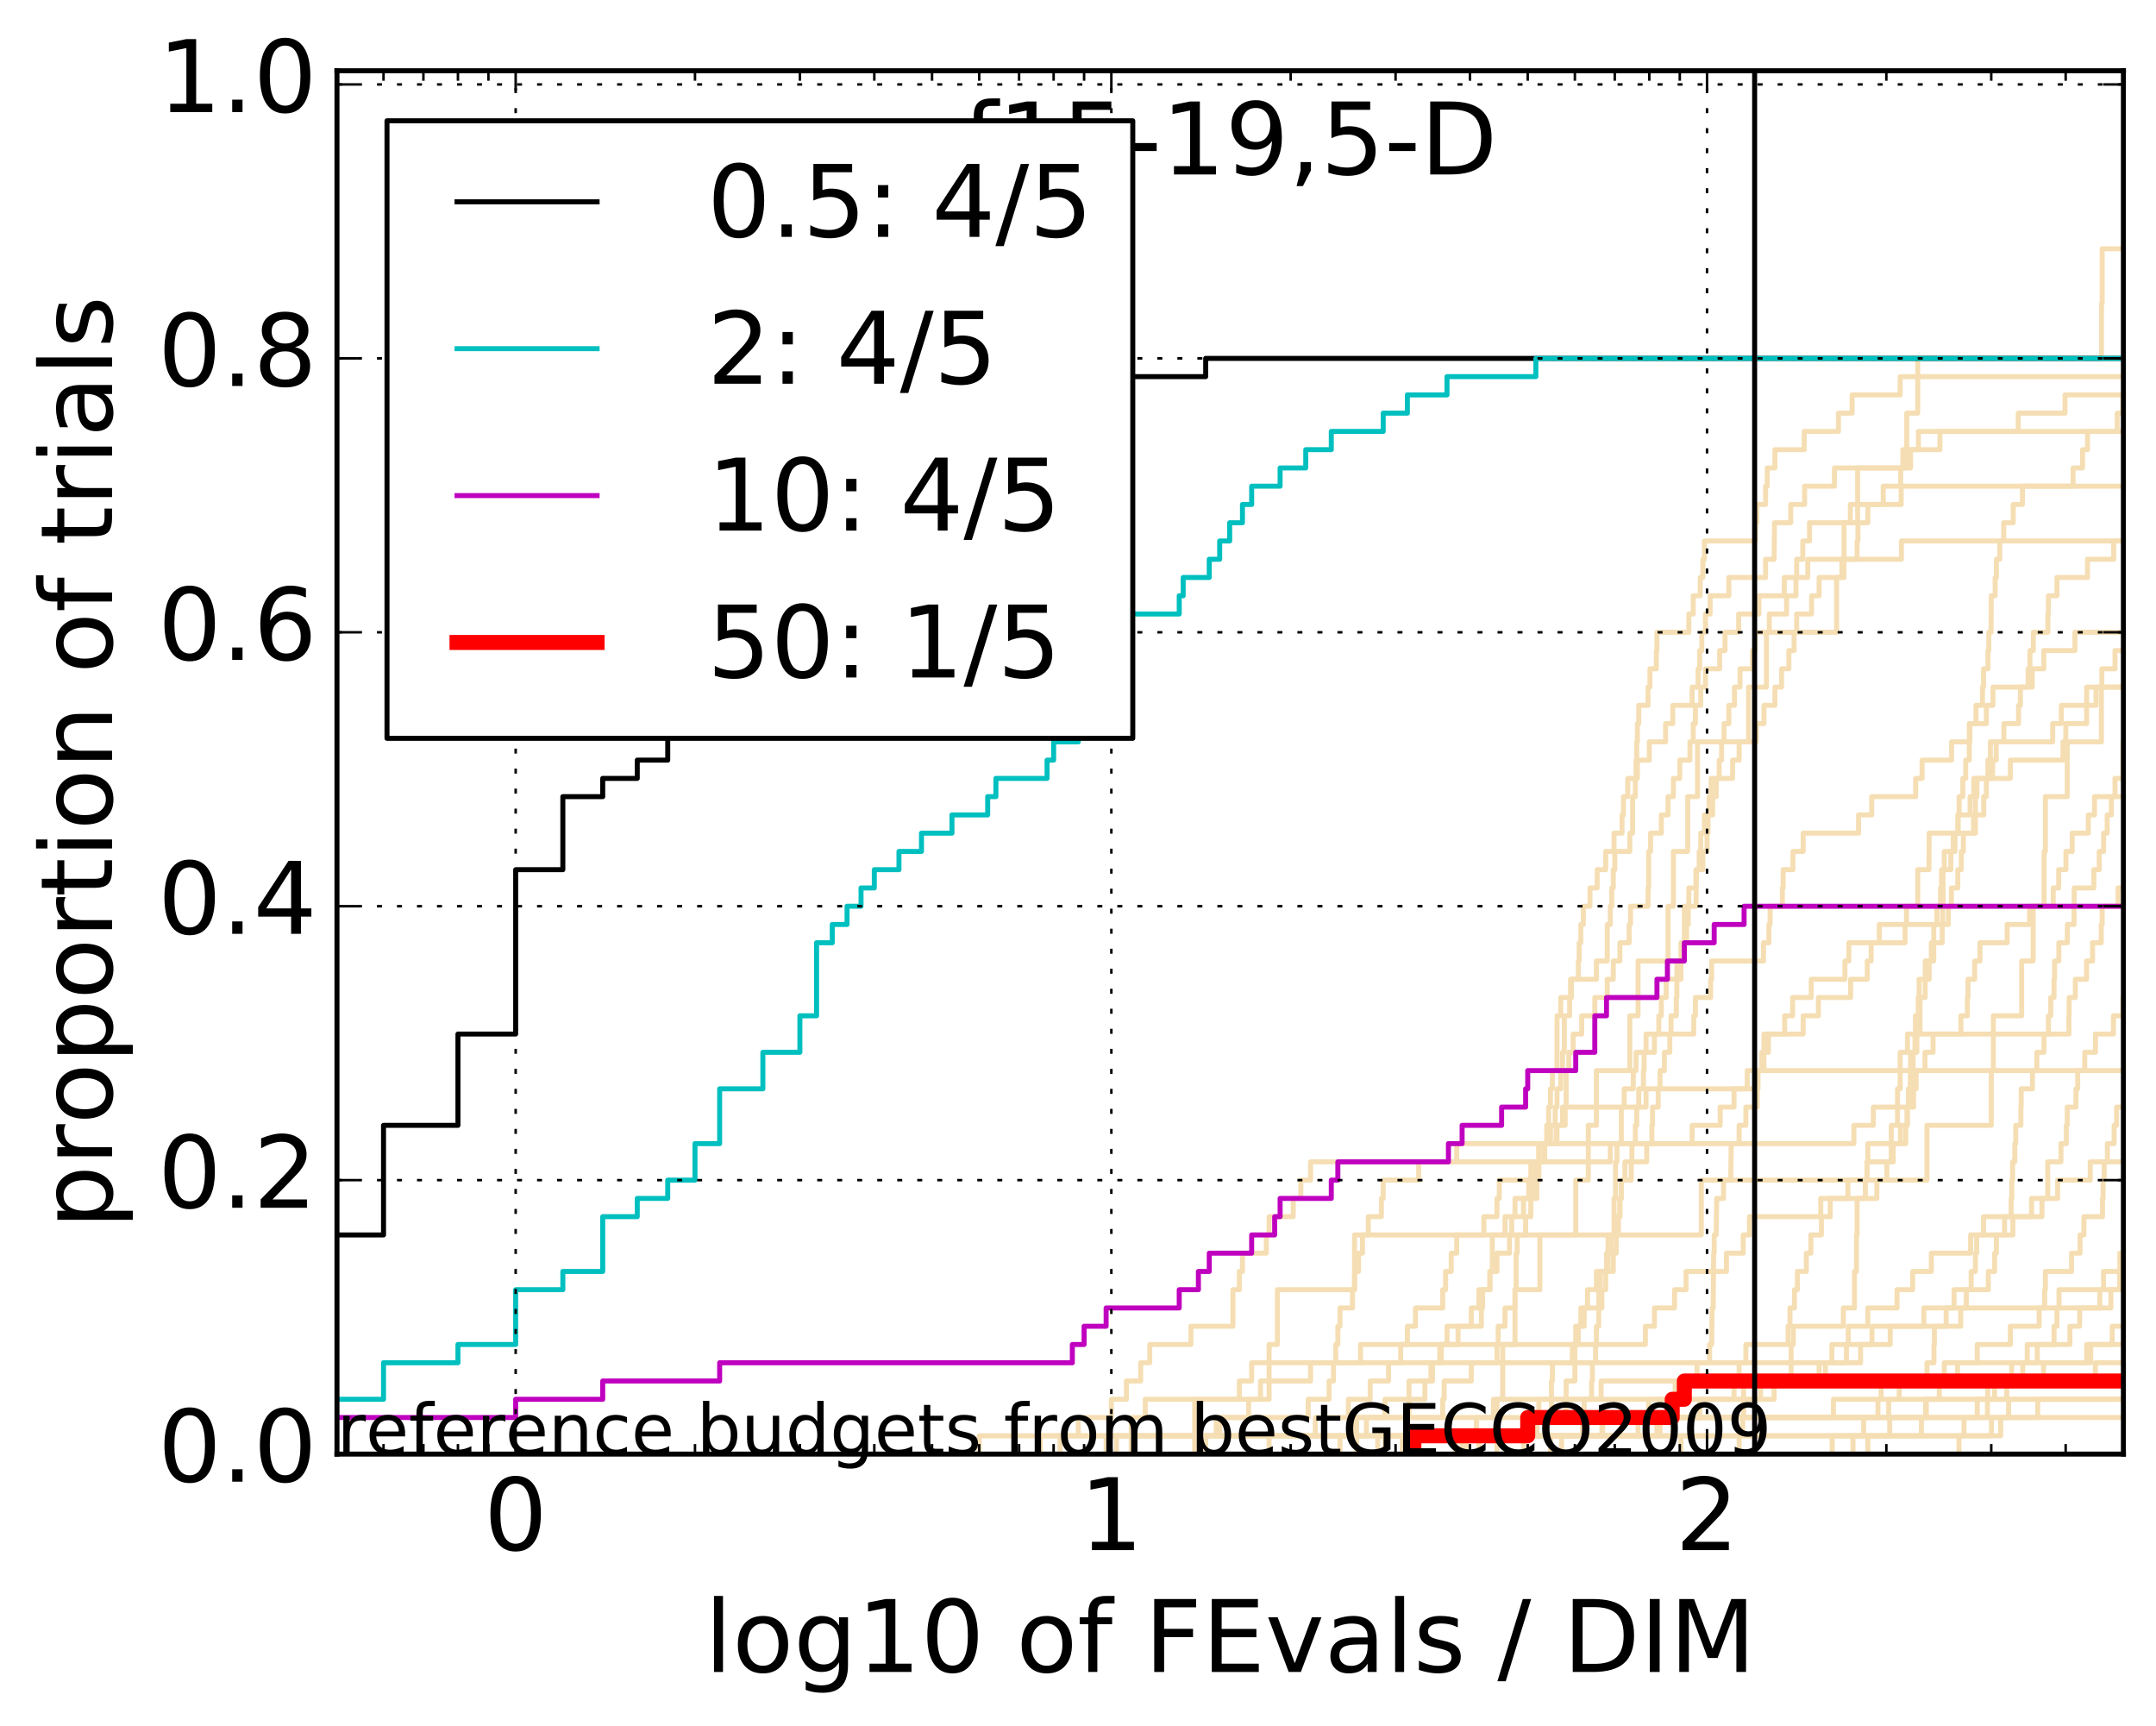 <?xml version="1.0" encoding="utf-8" standalone="no"?>
<!DOCTYPE svg PUBLIC "-//W3C//DTD SVG 1.1//EN"
  "http://www.w3.org/Graphics/SVG/1.1/DTD/svg11.dtd">
<!-- Created with matplotlib (http://matplotlib.org/) -->
<svg height="345pt" version="1.1" viewBox="0 0 431 345" width="431pt" xmlns="http://www.w3.org/2000/svg" xmlns:xlink="http://www.w3.org/1999/xlink">
 <defs>
  <style type="text/css">
*{stroke-linecap:butt;stroke-linejoin:round;stroke-miterlimit:100000;}
  </style>
 </defs>
 <g id="figure_1">
  <g id="patch_1">
   <path d="M 0 345.533 
L 431.683 345.533 
L 431.683 0 
L 0 0 
z
" style="fill:#ffffff;"/>
  </g>
  <g id="axes_1">
   <g id="patch_2">
    <path d="M 67.362 290.621 
L 424.483 290.621 
L 424.483 14.141 
L 67.362 14.141 
z
" style="fill:#ffffff;"/>
   </g>
   <g id="line2d_1">
    <path clip-path="url(#pfbe583dea0)" d="M 280.345 290.621 
L 280.345 286.971 
L 316.359 286.971 
L 316.359 283.321 
L 316.693 283.321 
L 316.693 279.671 
L 318.168 279.671 
L 318.168 276.021 
L 318.33 276.021 
L 318.33 272.371 
L 318.97 272.371 
L 318.97 268.721 
L 319.129 268.721 
L 319.129 265.071 
L 319.603 265.071 
L 319.603 261.421 
L 319.603 261.421 
L 319.603 257.772 
L 319.916 257.772 
L 319.916 254.122 
L 321.151 254.122 
L 321.151 250.472 
L 321.455 250.472 
L 321.455 246.822 
L 322.655 246.822 
L 322.655 243.172 
L 322.655 243.172 
L 322.655 239.522 
L 322.95 239.522 
L 322.95 235.872 
L 322.95 235.872 
L 322.95 232.222 
L 323.244 232.222 
L 323.244 228.572 
L 324.116 228.572 
L 324.116 224.922 
L 324.116 224.922 
L 324.116 221.273 
L 324.689 221.273 
L 324.689 217.623 
L 326.508 217.623 
L 326.508 213.973 
L 327.056 213.973 
L 327.056 210.323 
L 330.733 210.323 
L 330.733 206.673 
L 338.596 206.673 
L 338.596 203.023 
L 338.921 203.023 
L 338.921 199.373 
L 341.968 199.373 
L 341.968 195.723 
L 342.171 195.723 
L 342.171 192.073 
L 352.54 192.073 
L 352.54 188.423 
L 353.61 188.423 
L 353.61 184.774 
L 353.853 184.774 
L 353.853 181.124 
L 356.307 181.124 
L 356.307 177.474 
L 356.461 177.474 
L 356.461 173.824 
L 358.427 173.824 
L 358.427 170.174 
L 360.464 170.174 
L 360.464 166.524 
L 371.532 166.524 
L 371.532 162.874 
L 374.17 162.874 
L 374.17 159.224 
L 382.956 159.224 
L 382.956 155.574 
L 384.233 155.574 
L 384.233 151.924 
L 390.144 151.924 
L 390.144 148.275 
L 393.79 148.275 
L 393.79 144.625 
L 397.09 144.625 
L 397.09 140.975 
L 398.408 140.975 
L 398.408 137.325 
L 406.243 137.325 
L 406.243 133.675 
L 408.574 133.675 
L 408.574 130.025 
L 414.796 130.025 
L 414.796 126.375 
L 432.683 126.375 
" style="fill:none;stroke:#f5deb3;stroke-linecap:square;"/>
   </g>
   <g id="line2d_2">
    <path clip-path="url(#pfbe583dea0)" d="M 231.597 290.621 
L 231.597 286.971 
L 243.137 286.971 
L 243.137 283.321 
L 261.514 283.321 
L 261.514 279.671 
L 265.69 279.671 
L 265.69 276.021 
L 266.574 276.021 
L 266.574 272.371 
L 267.011 272.371 
L 267.011 268.721 
L 267.444 268.721 
L 267.444 265.071 
L 267.873 265.071 
L 267.873 261.421 
L 270.376 261.421 
L 270.376 257.772 
L 270.781 257.772 
L 270.781 254.122 
L 271.583 254.122 
L 271.583 250.472 
L 272.373 250.472 
L 272.373 246.822 
L 273.535 246.822 
L 273.535 243.172 
L 276.149 243.172 
L 276.149 239.522 
L 276.512 239.522 
L 276.512 235.872 
L 283.598 235.872 
L 283.598 232.222 
L 291.209 232.222 
L 291.209 228.572 
L 370.602 228.572 
L 370.602 224.922 
L 374.497 224.922 
L 374.497 221.273 
L 382.539 221.273 
L 382.539 217.623 
L 383.049 217.623 
L 383.049 213.973 
L 384.816 213.973 
L 384.816 210.323 
L 386.438 210.323 
L 386.438 206.673 
L 391.999 206.673 
L 391.999 203.023 
L 393.301 203.023 
L 393.301 199.373 
L 393.414 199.373 
L 393.414 195.723 
L 394.754 195.723 
L 394.754 192.073 
L 395.81 192.073 
L 395.81 188.423 
L 401.24 188.423 
L 401.24 184.774 
L 405.74 184.774 
L 405.74 181.124 
L 410.453 181.124 
L 410.453 177.474 
L 411.553 177.474 
L 411.553 173.824 
L 412.994 173.824 
L 412.994 170.174 
L 414.245 170.174 
L 414.245 166.524 
L 417.47 166.524 
L 417.47 162.874 
L 418.711 162.874 
L 418.711 159.224 
L 432.683 159.224 
" style="fill:none;stroke:#f5deb3;stroke-linecap:square;"/>
   </g>
   <g id="line2d_3">
    <path clip-path="url(#pfbe583dea0)" d="M 276.873 290.621 
L 276.873 286.971 
L 307.031 286.971 
L 307.031 283.321 
L 307.628 283.321 
L 307.628 279.671 
L 310.142 279.671 
L 310.142 276.021 
L 310.331 276.021 
L 310.331 272.371 
L 314.311 272.371 
L 314.311 268.721 
L 315.003 268.721 
L 315.003 265.071 
L 316.023 265.071 
L 316.023 261.421 
L 317.354 261.421 
L 317.354 257.772 
L 319.129 257.772 
L 319.129 254.122 
L 321.455 254.122 
L 321.455 250.472 
L 322.059 250.472 
L 322.059 246.822 
L 322.803 246.822 
L 322.803 243.172 
L 323.827 243.172 
L 323.827 239.522 
L 324.116 239.522 
L 324.116 235.872 
L 326.094 235.872 
L 326.094 232.222 
L 329.189 232.222 
L 329.189 228.572 
L 330.223 228.572 
L 330.223 224.922 
L 330.351 224.922 
L 330.351 221.273 
L 331.488 221.273 
L 331.488 217.623 
L 331.861 217.623 
L 331.861 213.973 
L 332.722 213.973 
L 332.722 210.323 
L 333.808 210.323 
L 333.808 206.673 
L 334.046 206.673 
L 334.046 203.023 
L 335.106 203.023 
L 335.106 199.373 
L 335.222 199.373 
L 335.222 192.073 
L 336.598 192.073 
L 336.598 188.423 
L 337.161 188.423 
L 337.161 184.774 
L 337.495 184.774 
L 337.495 181.124 
L 339.03 181.124 
L 339.137 173.824 
L 340.414 173.824 
L 340.414 170.174 
L 341.249 170.174 
L 341.249 166.524 
L 341.455 166.524 
L 341.455 162.874 
L 341.661 162.874 
L 341.661 159.224 
L 342.069 159.224 
L 342.069 155.574 
L 343.673 155.574 
L 343.673 151.924 
L 344.164 151.924 
L 344.164 148.275 
L 344.651 148.275 
L 344.651 144.625 
L 345.61 144.625 
L 345.61 140.975 
L 346.739 140.975 
L 346.739 137.325 
L 347.843 137.325 
L 347.843 133.675 
L 350.332 133.675 
L 350.332 130.025 
L 350.85 130.025 
L 350.85 126.375 
L 353.691 126.375 
L 353.691 122.725 
L 357.15 122.725 
L 357.15 119.075 
L 359.018 119.075 
L 359.018 115.425 
L 359.164 115.425 
L 359.164 111.776 
L 360.393 111.776 
L 360.393 108.126 
L 361.733 108.126 
L 361.733 104.476 
L 369.893 104.476 
L 369.893 100.826 
L 376.471 100.826 
L 376.471 97.176 
L 379.962 97.176 
L 379.962 93.526 
L 380.401 93.526 
L 380.401 89.876 
L 383.508 89.876 
L 383.508 86.226 
L 403.462 86.226 
L 403.462 82.576 
L 412.813 82.576 
L 412.813 78.926 
L 426.947 78.926 
L 426.947 75.277 
L 432.683 75.277 
L 432.683 75.277 
" style="fill:none;stroke:#f5deb3;stroke-linecap:square;"/>
   </g>
   <g id="line2d_4">
    <path clip-path="url(#pfbe583dea0)" d="M 195.75 290.621 
L 195.75 286.971 
L 334.52 286.971 
L 334.52 283.321 
L 401.531 283.321 
L 401.531 279.671 
L 430.565 279.671 
L 430.565 276.021 
L 432.683 276.021 
" style="fill:none;stroke:#f5deb3;stroke-linecap:square;"/>
   </g>
   <g id="line2d_5">
    <path clip-path="url(#pfbe583dea0)" d="M 299.259 290.621 
L 299.259 279.671 
L 300.41 279.671 
L 300.41 268.721 
L 302.858 268.721 
L 302.858 257.772 
L 307.826 257.772 
L 307.826 246.822 
L 315.003 246.822 
L 315.003 235.872 
L 317.518 235.872 
L 317.518 224.922 
L 319.129 224.922 
L 319.129 213.973 
L 325.816 213.973 
L 325.816 203.023 
L 327.462 203.023 
L 327.462 192.073 
L 333.449 192.073 
L 333.449 181.124 
L 334.52 181.124 
L 334.52 170.174 
L 337.384 170.174 
L 337.384 159.224 
L 339.352 159.224 
L 339.352 148.275 
L 349.545 148.275 
L 349.545 137.325 
L 353.119 137.325 
L 353.119 126.375 
L 367.147 126.375 
L 367.147 115.425 
L 368.63 115.425 
L 368.63 104.476 
L 371.358 104.476 
L 371.358 93.526 
L 381.171 93.526 
L 381.171 82.576 
L 383.37 82.576 
L 383.37 71.627 
L 420.103 71.627 
L 420.103 60.677 
L 420.238 60.677 
L 420.238 49.727 
L 432.683 49.727 
" style="fill:none;stroke:#f5deb3;stroke-linecap:square;"/>
   </g>
   <g id="line2d_6">
    <path clip-path="url(#pfbe583dea0)" d="M 253.702 290.621 
L 253.702 286.971 
L 262.944 286.971 
L 262.944 283.321 
L 269.555 283.321 
L 269.555 279.671 
L 273.916 279.671 
L 273.916 276.021 
L 277.586 276.021 
L 277.586 272.371 
L 280.008 272.371 
L 280.008 268.721 
L 281.342 268.721 
L 281.342 265.071 
L 282.964 265.071 
L 282.964 261.421 
L 288.413 261.421 
L 288.413 257.772 
L 288.984 257.772 
L 288.984 254.122 
L 290.108 254.122 
L 290.108 250.472 
L 291.209 250.472 
L 291.209 246.822 
L 296.63 246.822 
L 296.63 243.172 
L 299.259 243.172 
L 299.259 239.522 
L 299.722 239.522 
L 299.722 235.872 
L 306.019 235.872 
L 306.019 232.222 
L 308.804 232.222 
L 308.804 228.572 
L 311.263 228.572 
L 311.263 224.922 
L 312.899 224.922 
L 312.899 221.273 
L 313.077 221.273 
L 313.077 213.973 
L 313.61 213.973 
L 313.61 210.323 
L 314.485 210.323 
L 314.485 206.673 
L 316.192 206.673 
L 316.192 203.023 
L 318.811 203.023 
L 318.811 199.373 
L 321.304 199.373 
L 321.304 195.723 
L 322.506 195.723 
L 322.506 192.073 
L 323.827 192.073 
L 323.827 188.423 
L 325.677 188.423 
L 325.677 184.774 
L 325.955 184.774 
L 325.955 181.124 
L 329.449 181.124 
L 329.449 177.474 
L 329.579 177.474 
L 329.579 170.174 
L 329.966 170.174 
L 329.966 166.524 
L 332.108 166.524 
L 332.108 162.874 
L 333.449 162.874 
L 333.449 159.224 
L 334.52 159.224 
L 334.52 155.574 
L 335.8 155.574 
L 335.8 151.924 
L 337.828 151.924 
L 337.828 148.275 
L 338.487 148.275 
L 338.487 144.625 
L 338.921 144.625 
L 338.921 140.975 
L 339.992 140.975 
L 339.992 137.325 
L 340.937 137.325 
L 340.937 133.675 
L 343.772 133.675 
L 343.772 130.025 
L 344.844 130.025 
L 344.844 126.375 
L 347.569 126.375 
L 347.569 122.725 
L 351.617 122.725 
L 351.617 119.075 
L 356.692 119.075 
L 356.692 115.425 
L 361.383 115.425 
L 361.383 111.776 
L 380.109 111.776 
L 380.109 108.126 
L 432.683 108.126 
L 432.683 108.126 
" style="fill:none;stroke:#f5deb3;stroke-linecap:square;"/>
   </g>
   <g id="line2d_7">
    <path clip-path="url(#pfbe583dea0)" d="M 347.661 290.621 
L 347.661 286.971 
L 384.098 286.971 
L 384.098 283.321 
L 385.082 283.321 
L 385.082 279.671 
L 432.683 279.671 
" style="fill:none;stroke:#f5deb3;stroke-linecap:square;"/>
   </g>
   <g id="line2d_8">
    <path clip-path="url(#pfbe583dea0)" d="M 271.184 290.621 
L 271.184 286.971 
L 271.184 286.971 
L 271.184 283.321 
L 276.873 283.321 
L 276.873 279.671 
L 284.845 279.671 
L 284.845 276.021 
L 286.062 276.021 
L 286.062 272.371 
L 288.125 272.371 
L 288.125 268.721 
L 289.267 268.721 
L 289.267 265.071 
L 294.119 265.071 
L 294.119 261.421 
L 295.641 261.421 
L 295.641 257.772 
L 297.842 257.772 
L 297.842 254.122 
L 298.318 254.122 
L 298.318 250.472 
L 298.318 250.472 
L 298.318 246.822 
L 300.864 246.822 
L 300.864 243.172 
L 304.567 243.172 
L 304.567 239.522 
L 305.608 239.522 
L 305.608 235.872 
L 307.031 235.872 
L 307.031 232.222 
L 307.628 232.222 
L 307.628 228.572 
L 311.078 228.572 
L 311.078 224.922 
L 312.359 224.922 
L 312.359 221.273 
L 329.058 221.273 
L 329.058 217.623 
L 350.85 217.623 
L 350.85 213.973 
L 431.962 213.973 
L 431.962 210.323 
L 432.683 210.323 
" style="fill:none;stroke:#f5deb3;stroke-linecap:square;"/>
   </g>
   <g id="line2d_9">
    <path clip-path="url(#pfbe583dea0)" d="M 221.123 290.621 
L 221.123 286.971 
L 226.148 286.971 
L 226.148 283.321 
L 228.944 283.321 
L 228.944 279.671 
L 247.751 279.671 
L 247.751 276.021 
L 250.215 276.021 
L 250.215 272.371 
L 371.933 272.371 
L 371.933 268.721 
L 374.225 268.721 
L 374.225 265.071 
L 384.593 265.071 
L 384.593 261.421 
L 421.982 261.421 
L 421.982 257.772 
L 430.177 257.772 
L 430.177 254.122 
L 431.548 254.122 
L 431.548 250.472 
L 432.683 250.472 
" style="fill:none;stroke:#f5deb3;stroke-linecap:square;"/>
   </g>
   <g id="line2d_10">
    <path clip-path="url(#pfbe583dea0)" d="M 391.61 290.621 
L 391.61 286.971 
L 392.616 286.971 
L 392.616 283.321 
L 397.3 283.321 
L 397.3 279.671 
L 398.716 279.671 
L 398.716 276.021 
L 404.355 276.021 
L 404.355 272.371 
L 405.263 272.371 
L 405.263 268.721 
L 410.615 268.721 
L 410.615 265.071 
L 411.207 265.071 
L 411.207 261.421 
L 411.607 261.421 
L 411.607 257.772 
L 420.507 257.772 
L 420.507 254.122 
L 423.774 254.122 
L 423.774 250.472 
L 425.81 250.472 
L 425.81 246.822 
L 428.271 246.822 
L 428.271 243.172 
L 432.683 243.172 
" style="fill:none;stroke:#f5deb3;stroke-linecap:square;"/>
   </g>
   <g id="line2d_11">
    <path clip-path="url(#pfbe583dea0)" d="M 373.398 290.621 
L 373.398 286.971 
L 398.099 286.971 
L 398.099 283.321 
L 407.35 283.321 
L 407.35 279.671 
L 432.683 279.671 
" style="fill:none;stroke:#f5deb3;stroke-linecap:square;"/>
   </g>
   <g id="line2d_12">
    <path clip-path="url(#pfbe583dea0)" d="M 267.873 290.621 
L 267.873 286.971 
L 281.342 286.971 
L 281.342 283.321 
L 281.671 283.321 
L 281.671 276.021 
L 286.361 276.021 
L 286.361 272.371 
L 287.835 272.371 
L 287.835 268.721 
L 291.48 268.721 
L 291.48 265.071 
L 296.138 265.071 
L 296.138 261.421 
L 296.385 261.421 
L 296.385 257.772 
L 297.842 257.772 
L 297.842 254.122 
L 299.259 254.122 
L 299.259 250.472 
L 301.76 250.472 
L 301.76 246.822 
L 302.202 246.822 
L 302.202 243.172 
L 302.858 243.172 
L 302.858 239.522 
L 307.231 239.522 
L 307.231 235.872 
L 307.628 235.872 
L 307.628 228.572 
L 309.953 228.572 
L 309.953 224.922 
L 310.892 224.922 
L 310.892 221.273 
L 311.263 221.273 
L 311.263 217.623 
L 311.996 217.623 
L 311.996 213.973 
L 312.359 213.973 
L 312.359 210.323 
L 312.719 210.323 
L 312.719 203.023 
L 313.786 203.023 
L 313.786 199.373 
L 313.961 199.373 
L 313.961 195.723 
L 319.129 195.723 
L 319.129 192.073 
L 321.304 192.073 
L 321.304 184.774 
L 321.908 184.774 
L 321.908 181.124 
L 322.208 181.124 
L 322.208 177.474 
L 322.506 177.474 
L 322.506 173.824 
L 322.803 173.824 
L 322.803 170.174 
L 325.816 170.174 
L 325.816 166.524 
L 326.371 166.524 
L 326.371 159.224 
L 326.919 159.224 
L 326.919 155.574 
L 327.327 155.574 
L 327.327 151.924 
L 329.708 151.924 
L 329.708 148.275 
L 332.965 148.275 
L 332.965 144.625 
L 334.402 144.625 
L 334.402 140.975 
L 338.268 140.975 
L 338.268 137.325 
L 339.46 137.325 
L 339.46 133.675 
L 339.78 133.675 
L 339.78 130.025 
L 340.204 130.025 
L 340.204 126.375 
L 340.937 126.375 
L 340.937 122.725 
L 341.865 122.725 
L 341.865 119.075 
L 345.61 119.075 
L 345.61 115.425 
L 352.954 115.425 
L 352.954 111.776 
L 354.658 111.776 
L 354.737 104.476 
L 357.98 104.476 
L 357.98 100.826 
L 360.749 100.826 
L 360.749 97.176 
L 366.706 97.176 
L 366.706 93.526 
L 381.93 93.526 
L 381.93 89.876 
L 387.801 89.876 
L 387.801 86.226 
L 432.683 86.226 
L 432.683 86.226 
" style="fill:none;stroke:#f5deb3;stroke-linecap:square;"/>
   </g>
   <g id="line2d_13">
    <path clip-path="url(#pfbe583dea0)" d="M 309.953 290.621 
L 309.953 286.971 
L 320.228 286.971 
L 320.228 283.321 
L 384.949 283.321 
L 384.949 279.671 
L 401.175 279.671 
L 401.175 276.021 
L 408.518 276.021 
L 408.518 272.371 
L 417.942 272.371 
L 417.942 268.721 
L 432.683 268.721 
" style="fill:none;stroke:#f5deb3;stroke-linecap:square;"/>
   </g>
   <g id="line2d_14">
    <path clip-path="url(#pfbe583dea0)" d="M 207.975 290.621 
L 207.975 286.971 
L 320.383 286.971 
L 320.383 283.321 
L 329.579 283.321 
L 329.579 279.671 
L 334.872 279.671 
L 334.872 276.021 
L 339.245 276.021 
L 339.245 272.371 
L 341.763 272.371 
L 341.763 268.721 
L 342.171 268.721 
L 342.273 261.421 
L 342.475 261.421 
L 342.576 250.472 
L 342.677 250.472 
L 342.677 246.822 
L 343.078 246.822 
L 343.177 239.522 
L 344.554 239.522 
L 344.554 235.872 
L 345.989 235.872 
L 346.083 228.572 
L 347.661 228.572 
L 347.661 224.922 
L 349.013 224.922 
L 349.013 221.273 
L 351.277 221.273 
L 351.277 217.623 
L 351.447 217.623 
L 351.447 213.973 
L 352.206 213.973 
L 352.206 210.323 
L 352.623 210.323 
L 352.623 206.673 
L 356.769 206.673 
L 356.769 203.023 
L 358.353 203.023 
L 358.353 199.373 
L 362.08 199.373 
L 362.08 195.723 
L 368.812 195.723 
L 368.812 192.073 
L 369.595 192.073 
L 369.595 188.423 
L 380.836 188.423 
L 380.836 184.774 
L 387.209 184.774 
L 387.209 181.124 
L 387.927 181.124 
L 387.927 177.474 
L 388.137 177.474 
L 388.137 173.824 
L 389.983 173.824 
L 389.983 170.174 
L 390.823 170.174 
L 390.823 166.524 
L 391.375 166.524 
L 391.375 162.874 
L 391.649 162.874 
L 391.649 159.224 
L 392.385 159.224 
L 392.385 155.574 
L 392.959 155.574 
L 392.959 151.924 
L 393.677 151.924 
L 393.677 144.625 
L 395.011 144.625 
L 395.011 140.975 
L 396.311 140.975 
L 396.311 137.325 
L 396.525 137.325 
L 396.525 133.675 
L 397.405 133.675 
L 397.405 130.025 
L 397.58 130.025 
L 397.58 126.375 
L 398.03 126.375 
L 398.065 119.075 
L 398.852 119.075 
L 398.852 115.425 
L 399.089 115.425 
L 399.089 111.776 
L 399.76 111.776 
L 399.76 108.126 
L 400.555 108.126 
L 400.555 104.476 
L 402.458 104.476 
L 402.458 100.826 
L 404.294 100.826 
L 404.294 97.176 
L 414.421 97.176 
L 414.421 93.526 
L 416.32 93.526 
L 416.32 89.876 
L 417.304 89.876 
L 417.304 86.226 
L 423.247 86.226 
L 423.247 82.576 
L 424.379 82.576 
L 424.379 78.926 
L 432.683 78.926 
L 432.683 78.926 
" style="fill:none;stroke:#f5deb3;stroke-linecap:square;"/>
   </g>
   <g id="line2d_15">
    <path clip-path="url(#pfbe583dea0)" d="M 336.029 290.621 
L 336.029 286.971 
L 348.386 286.971 
L 348.386 283.321 
L 348.566 283.321 
L 348.566 279.671 
L 348.566 279.671 
L 348.566 276.021 
L 358.055 276.021 
L 358.055 272.371 
L 358.055 272.371 
L 358.055 268.721 
L 358.502 268.721 
L 358.502 265.071 
L 368.508 265.071 
L 368.508 261.421 
L 370.719 261.421 
L 370.719 257.772 
L 370.719 257.772 
L 370.719 254.122 
L 371.127 254.122 
L 371.127 250.472 
L 371.127 250.472 
L 371.127 246.822 
L 371.243 246.822 
L 371.243 243.172 
L 371.243 243.172 
L 371.243 239.522 
L 375.199 239.522 
L 375.199 235.872 
L 377.199 235.872 
L 377.199 232.222 
L 378.069 232.222 
L 378.069 228.572 
L 378.069 228.572 
L 378.069 224.922 
L 379.322 224.922 
L 379.322 221.273 
L 379.322 221.273 
L 379.322 217.623 
L 379.864 217.623 
L 379.864 213.973 
L 379.864 213.973 
L 379.864 210.323 
L 381.314 210.323 
L 381.314 206.673 
L 383.826 206.673 
L 383.826 203.023 
L 383.826 203.023 
L 383.826 199.373 
L 384.86 199.373 
L 384.86 195.723 
L 384.86 195.723 
L 384.86 192.073 
L 386.568 192.073 
L 386.568 188.423 
L 386.568 188.423 
L 386.568 184.774 
L 388.345 184.774 
L 388.345 181.124 
L 388.428 181.124 
L 388.428 177.474 
L 388.428 177.474 
L 388.428 173.824 
L 388.677 173.824 
L 388.677 170.174 
L 390.465 170.174 
L 390.465 166.524 
L 394.901 166.524 
L 394.901 162.874 
L 394.901 162.874 
L 394.901 159.224 
L 395.194 159.224 
L 395.194 155.574 
L 401.885 155.574 
L 401.885 151.924 
L 412.396 151.924 
L 412.396 148.275 
L 412.968 148.275 
L 412.968 144.625 
L 417.138 144.625 
L 417.138 140.975 
L 417.138 140.975 
L 417.138 137.325 
L 420.17 137.325 
L 420.17 133.675 
L 422.801 133.675 
L 422.801 130.025 
L 432.683 130.025 
" style="fill:none;stroke:#f5deb3;stroke-linecap:square;"/>
   </g>
   <g id="line2d_16">
    <path clip-path="url(#pfbe583dea0)" d="M 226.148 290.621 
L 226.148 286.971 
L 243.822 286.971 
L 243.822 283.321 
L 249.61 283.321 
L 249.61 279.671 
L 251.988 279.671 
L 251.988 276.021 
L 261.995 276.021 
L 261.995 272.371 
L 271.979 272.371 
L 271.979 268.721 
L 328.927 268.721 
L 328.927 265.071 
L 330.733 265.071 
L 330.733 261.421 
L 334.755 261.421 
L 334.755 257.772 
L 337.049 257.772 
L 337.049 254.122 
L 345.133 254.122 
L 345.133 250.472 
L 348.476 250.472 
L 348.476 246.822 
L 349.721 246.822 
L 349.721 243.172 
L 363.98 243.172 
L 363.98 239.522 
L 369.416 239.522 
L 369.416 235.872 
L 373.231 235.872 
L 373.231 232.222 
L 378.473 232.222 
L 378.473 228.572 
L 379.913 228.572 
L 379.913 224.922 
L 381.219 224.922 
L 381.219 221.273 
L 381.505 221.273 
L 381.505 217.623 
L 382.306 217.623 
L 382.306 213.973 
L 382.446 213.973 
L 382.446 210.323 
L 383.187 210.323 
L 383.187 206.673 
L 413.585 206.673 
L 413.585 203.023 
L 413.636 203.023 
L 413.636 199.373 
L 414.871 199.373 
L 414.871 195.723 
L 417.114 195.723 
L 417.114 192.073 
L 418.316 192.073 
L 418.316 188.423 
L 420.058 188.423 
L 420.058 184.774 
L 420.238 184.774 
L 420.238 181.124 
L 423.417 181.124 
L 423.417 177.474 
L 426.67 177.474 
L 426.67 173.824 
L 429.824 173.824 
L 429.824 170.174 
L 430.399 170.174 
L 430.399 166.524 
L 430.638 166.524 
L 430.638 162.874 
L 431.331 162.874 
L 431.331 159.224 
L 432.158 159.224 
L 432.158 155.574 
L 432.683 155.574 
" style="fill:none;stroke:#f5deb3;stroke-linecap:square;"/>
   </g>
   <g id="line2d_17">
    <path clip-path="url(#pfbe583dea0)" d="M 295.641 290.621 
L 295.641 289.404 
L 295.641 289.404 
L 295.641 289.404 
L 295.641 288.187 
L 295.641 288.187 
L 295.641 288.187 
L 295.641 286.971 
L 331.861 286.971 
L 331.861 283.321 
L 366.516 283.321 
L 366.516 279.671 
L 387.675 279.671 
L 387.675 276.021 
L 388.677 276.021 
L 388.677 272.371 
L 395.266 272.371 
L 395.266 268.721 
L 401.885 268.721 
L 401.885 265.071 
L 407.637 265.071 
L 407.637 261.421 
L 408.742 261.421 
L 408.742 257.772 
L 408.883 257.772 
L 408.883 254.122 
L 414.118 254.122 
L 414.118 250.472 
L 415.809 250.472 
L 415.809 246.822 
L 416.586 246.822 
L 416.586 243.172 
L 420.305 243.172 
L 420.305 239.522 
L 420.417 239.522 
L 420.417 235.872 
L 420.64 235.872 
L 420.64 232.222 
L 421.283 232.222 
L 421.283 228.572 
L 422.629 228.572 
L 422.629 224.922 
L 423.12 224.922 
L 423.12 221.273 
L 424.874 221.273 
L 424.874 217.623 
L 425.263 217.623 
L 425.263 213.973 
L 426.749 213.973 
L 426.749 210.323 
L 426.927 210.323 
L 427.025 199.373 
L 430.195 199.373 
L 430.195 195.723 
L 431.458 195.723 
L 431.458 192.073 
L 432.683 192.073 
L 432.683 192.073 
" style="fill:none;stroke:#f5deb3;stroke-linecap:square;"/>
   </g>
   <g id="line2d_18">
    <path clip-path="url(#pfbe583dea0)" d="M 211.905 290.621 
L 211.905 286.971 
L 215.557 286.971 
L 215.557 283.321 
L 222.168 283.321 
L 222.168 279.671 
L 225.181 279.671 
L 225.181 276.021 
L 228.029 276.021 
L 228.029 272.371 
L 229.843 272.371 
L 229.843 268.721 
L 238.07 268.721 
L 238.07 265.071 
L 246.474 265.071 
L 246.474 257.772 
L 247.751 257.772 
L 247.751 254.122 
L 248.378 254.122 
L 248.378 250.472 
L 253.137 250.472 
L 253.137 246.822 
L 253.702 246.822 
L 253.702 243.172 
L 258.529 243.172 
L 258.529 239.522 
L 260.043 239.522 
L 260.043 235.872 
L 261.995 235.872 
L 261.995 232.222 
L 321.908 232.222 
L 321.908 228.572 
L 338.268 228.572 
L 338.268 224.922 
L 343.87 224.922 
L 343.87 221.273 
L 346.646 221.273 
L 346.646 217.623 
L 349.28 217.623 
L 349.28 213.973 
L 352.623 213.973 
L 352.623 210.323 
L 353.528 210.323 
L 353.528 206.673 
L 360.464 206.673 
L 360.464 203.023 
L 363.511 203.023 
L 363.511 199.373 
L 369.953 199.373 
L 369.953 195.723 
L 373.287 195.723 
L 373.287 192.073 
L 374.06 192.073 
L 374.06 188.423 
L 375.68 188.423 
L 375.68 184.774 
L 381.123 184.774 
L 381.123 181.124 
L 383.37 181.124 
L 383.37 173.824 
L 385.611 173.824 
L 385.655 166.524 
L 391.454 166.524 
L 391.454 162.874 
L 393.827 162.874 
L 393.827 159.224 
L 394.57 159.224 
L 394.57 155.574 
L 398.34 155.574 
L 398.34 151.924 
L 399.055 151.924 
L 399.055 148.275 
L 410.344 148.275 
L 410.344 144.625 
L 412.082 144.625 
L 412.082 140.975 
L 419.011 140.975 
L 419.011 137.325 
L 425.364 137.325 
L 425.364 133.675 
L 429.28 133.675 
L 429.28 130.025 
L 432.683 130.025 
L 432.683 130.025 
" style="fill:none;stroke:#f5deb3;stroke-linecap:square;"/>
   </g>
   <g id="line2d_19">
    <path clip-path="url(#pfbe583dea0)" d="M 292.286 290.621 
L 292.286 286.971 
L 304.567 286.971 
L 304.567 283.321 
L 377.559 283.321 
L 377.559 279.671 
L 379.668 279.671 
L 379.668 276.021 
L 391.336 276.021 
L 391.336 272.371 
L 417.138 272.371 
L 417.138 268.721 
L 422.242 268.721 
L 422.242 265.071 
L 432.683 265.071 
" style="fill:none;stroke:#f5deb3;stroke-linecap:square;"/>
   </g>
   <g id="line2d_20">
    <path clip-path="url(#pfbe583dea0)" d="M 293.08 290.621 
L 293.08 286.971 
L 327.462 286.971 
L 327.462 283.321 
L 339.78 283.321 
L 339.78 279.671 
L 346.646 279.671 
L 346.646 276.021 
L 347.661 276.021 
L 347.661 272.371 
L 349.013 272.371 
L 349.013 268.721 
L 357.454 268.721 
L 357.454 265.071 
L 357.83 265.071 
L 357.83 261.421 
L 358.723 261.421 
L 358.723 257.772 
L 359.31 257.772 
L 359.31 254.122 
L 361.102 254.122 
L 361.102 250.472 
L 362.01 250.472 
L 362.01 246.822 
L 364.113 246.822 
L 364.113 243.172 
L 365.878 243.172 
L 365.878 239.522 
L 372.896 239.522 
L 372.896 235.872 
L 373.231 235.872 
L 373.231 232.222 
L 373.398 232.222 
L 373.398 228.572 
L 380.98 228.572 
L 380.98 224.922 
L 381.314 224.922 
L 381.314 221.273 
L 381.647 221.273 
L 381.647 217.623 
L 381.883 217.623 
L 381.883 213.973 
L 381.93 213.973 
L 381.93 210.323 
L 382.818 210.323 
L 382.818 206.673 
L 382.91 206.673 
L 382.91 203.023 
L 383.462 203.023 
L 383.462 199.373 
L 383.644 199.373 
L 383.644 195.723 
L 385.655 195.723 
L 385.655 192.073 
L 386.092 192.073 
L 386.092 188.423 
L 388.262 188.423 
L 388.262 184.774 
L 389.497 184.774 
L 389.497 181.124 
L 390.104 181.124 
L 390.104 177.474 
L 391.375 177.474 
L 391.375 173.824 
L 392.077 173.824 
L 392.077 170.174 
L 392.501 170.174 
L 392.501 166.524 
L 394.533 166.524 
L 394.533 162.874 
L 396.56 162.874 
L 396.56 159.224 
L 397.09 159.224 
L 397.09 155.574 
L 397.405 155.574 
L 397.405 151.924 
L 397.892 151.924 
L 397.892 148.275 
L 400.588 148.275 
L 400.588 144.625 
L 403.524 144.625 
L 403.524 140.975 
L 403.895 140.975 
L 403.895 137.325 
L 405.442 137.325 
L 405.442 133.675 
L 405.8 133.675 
L 405.8 130.025 
L 406.478 130.025 
L 406.478 126.375 
L 409.384 126.375 
L 409.384 122.725 
L 409.494 122.725 
L 409.494 119.075 
L 411.207 119.075 
L 411.207 115.425 
L 417.304 115.425 
L 417.304 111.776 
L 422.543 111.776 
L 422.543 108.126 
L 428.213 108.126 
L 428.213 104.476 
L 431.077 104.476 
L 431.077 100.826 
L 432.123 100.826 
L 432.123 97.176 
L 432.683 97.176 
" style="fill:none;stroke:#f5deb3;stroke-linecap:square;"/>
   </g>
   <g id="line2d_21">
    <path clip-path="url(#pfbe583dea0)" d="M 290.936 290.621 
L 290.936 286.971 
L 295.138 286.971 
L 295.138 283.321 
L 310.142 283.321 
L 310.142 279.671 
L 351.955 279.671 
L 351.955 276.021 
L 363.646 276.021 
L 363.646 272.371 
L 369.115 272.371 
L 369.115 268.721 
L 369.476 268.721 
L 369.476 265.071 
L 373.398 265.071 
L 373.398 261.421 
L 379.223 261.421 
L 379.223 257.772 
L 382.353 257.772 
L 382.353 254.122 
L 386.092 254.122 
L 386.092 250.472 
L 393.939 250.472 
L 393.939 246.822 
L 400.719 246.822 
L 400.719 243.172 
L 406.125 243.172 
L 406.125 239.522 
L 411.34 239.522 
L 411.34 235.872 
L 417.848 235.872 
L 417.848 232.222 
L 425.608 232.222 
L 425.608 228.572 
L 426.071 228.572 
L 426.071 224.922 
L 428.059 224.922 
L 428.059 221.273 
L 432.683 221.273 
" style="fill:none;stroke:#f5deb3;stroke-linecap:square;"/>
   </g>
   <g id="line2d_22">
    <path clip-path="url(#pfbe583dea0)" d="M 275.416 290.621 
L 275.416 286.971 
L 331.237 286.971 
L 331.237 283.321 
L 339.78 283.321 
L 339.78 279.671 
L 354.658 279.671 
L 354.658 276.021 
L 418.873 276.021 
L 418.873 272.371 
L 432.683 272.371 
" style="fill:none;stroke:#f5deb3;stroke-linecap:square;"/>
   </g>
   <g id="line2d_23">
    <path clip-path="url(#pfbe583dea0)" d="M 366.262 290.621 
L 366.262 286.971 
L 399.96 286.971 
L 399.96 283.321 
L 426.172 283.321 
L 426.172 279.671 
L 427.652 279.671 
L 427.652 276.021 
L 430.546 276.021 
L 430.546 272.371 
L 432.683 272.371 
" style="fill:none;stroke:#f5deb3;stroke-linecap:square;"/>
   </g>
   <g id="line2d_24">
    <path clip-path="url(#pfbe583dea0)" d="M 312.178 290.621 
L 312.178 286.971 
L 377.763 286.971 
L 377.763 283.321 
L 395.266 283.321 
L 395.266 279.671 
L 397.37 279.671 
L 397.37 276.021 
L 402.14 276.021 
L 402.14 272.371 
L 407.263 272.371 
L 407.263 268.721 
L 413.789 268.721 
L 413.789 265.071 
L 415.736 265.071 
L 415.736 261.421 
L 419.764 261.421 
L 419.764 257.772 
L 423.732 257.772 
L 423.732 254.122 
L 424.317 254.122 
L 424.317 250.472 
L 424.936 250.472 
L 424.936 246.822 
L 425.405 246.822 
L 425.405 243.172 
L 425.425 243.172 
L 425.425 239.522 
L 429.242 239.522 
L 429.242 235.872 
L 430.103 235.872 
L 430.103 232.222 
L 431.494 232.222 
L 431.494 228.572 
L 431.764 228.572 
L 431.764 224.922 
L 432.069 224.922 
L 432.069 221.273 
L 432.683 221.273 
" style="fill:none;stroke:#f5deb3;stroke-linecap:square;"/>
   </g>
   <g id="line2d_25">
    <path clip-path="url(#pfbe583dea0)" d="M 304.567 290.621 
L 304.567 286.971 
L 307.231 286.971 
L 307.231 283.321 
L 313.077 283.321 
L 313.077 276.021 
L 314.831 276.021 
L 314.831 268.721 
L 315.516 268.721 
L 315.516 265.071 
L 316.693 265.071 
L 316.693 261.421 
L 320.228 261.421 
L 320.228 257.772 
L 320.998 257.772 
L 320.998 254.122 
L 322.506 254.122 
L 322.506 250.472 
L 323.097 250.472 
L 323.097 246.822 
L 323.536 246.822 
L 323.536 243.172 
L 323.827 243.172 
L 323.827 239.522 
L 324.116 239.522 
L 324.116 235.872 
L 324.831 235.872 
L 324.831 232.222 
L 326.233 232.222 
L 326.233 228.572 
L 326.919 228.572 
L 326.919 224.922 
L 327.192 224.922 
L 327.192 221.273 
L 327.597 221.273 
L 327.597 217.623 
L 328.531 217.623 
L 328.531 213.973 
L 328.664 213.973 
L 328.664 210.323 
L 329.058 210.323 
L 329.058 206.673 
L 331.612 206.673 
L 331.612 203.023 
L 332.108 203.023 
L 332.108 199.373 
L 333.086 199.373 
L 333.086 195.723 
L 336.029 195.723 
L 336.029 188.423 
L 336.711 188.423 
L 336.711 181.124 
L 337.607 181.124 
L 337.607 177.474 
L 339.03 177.474 
L 339.03 173.824 
L 339.673 173.824 
L 339.673 170.174 
L 339.992 170.174 
L 339.992 166.524 
L 340.729 166.524 
L 340.729 162.874 
L 342.374 162.874 
L 342.374 159.224 
L 343.078 159.224 
L 343.078 155.574 
L 346.365 155.574 
L 346.365 151.924 
L 347.661 151.924 
L 347.661 148.275 
L 351.107 148.275 
L 351.107 144.625 
L 352.623 144.625 
L 352.623 140.975 
L 354.817 140.975 
L 354.817 137.325 
L 356.152 137.325 
L 356.152 133.675 
L 357.605 133.675 
L 357.605 130.025 
L 358.65 130.025 
L 358.65 126.375 
L 359.164 126.375 
L 359.164 122.725 
L 362.149 122.725 
L 362.149 119.075 
L 363.646 119.075 
L 363.646 115.425 
L 368.202 115.425 
L 368.202 111.776 
L 371.243 111.776 
L 371.243 108.126 
L 371.416 108.126 
L 371.416 104.476 
L 373.398 104.476 
L 373.398 100.826 
L 380.06 100.826 
L 380.06 97.176 
L 431.022 97.176 
L 431.022 93.526 
L 432.683 93.526 
L 432.683 93.526 
" style="fill:none;stroke:#f5deb3;stroke-linecap:square;"/>
   </g>
   <g id="line2d_26">
    <path clip-path="url(#pfbe583dea0)" d="M 370.426 290.621 
L 370.426 286.971 
L 372.558 286.971 
L 372.558 283.321 
L 375.413 283.321 
L 375.413 279.671 
L 376.051 279.671 
L 376.051 276.021 
L 385.215 276.021 
L 385.215 272.371 
L 386.611 272.371 
L 386.611 268.721 
L 386.697 268.721 
L 386.697 265.071 
L 391.96 265.071 
L 391.96 261.421 
L 393.073 261.421 
L 393.073 257.772 
L 394.051 257.772 
L 394.051 254.122 
L 394.901 254.122 
L 394.901 250.472 
L 395.157 250.472 
L 395.157 246.822 
L 396.525 246.822 
L 396.525 243.172 
L 402.045 243.172 
L 402.045 239.522 
L 402.172 239.522 
L 402.172 235.872 
L 402.331 235.872 
L 402.331 232.222 
L 402.774 232.222 
L 402.774 228.572 
L 402.962 228.572 
L 402.962 224.922 
L 403.987 224.922 
L 403.987 221.273 
L 404.048 221.273 
L 404.048 217.623 
L 406.302 217.623 
L 406.302 213.973 
L 407.177 213.973 
L 407.177 210.323 
L 408.602 210.323 
L 408.602 206.673 
L 409.494 206.673 
L 409.494 203.023 
L 409.962 203.023 
L 409.962 199.373 
L 410.615 199.373 
L 410.615 195.723 
L 410.723 195.723 
L 410.723 192.073 
L 411.58 192.073 
L 411.58 188.423 
L 413.277 188.423 
L 413.277 184.774 
L 414.621 184.774 
L 414.621 181.124 
L 414.646 181.124 
L 414.646 177.474 
L 418.572 177.474 
L 418.572 173.824 
L 419.651 173.824 
L 419.651 170.174 
L 420.529 170.174 
L 420.529 166.524 
L 421.239 166.524 
L 421.239 162.874 
L 422.069 162.874 
L 422.069 159.224 
L 422.801 159.224 
L 422.801 155.574 
L 424.4 155.574 
L 424.4 151.924 
L 424.4 151.924 
L 424.4 148.275 
L 425.242 148.275 
L 425.242 144.625 
L 425.669 144.625 
L 425.669 140.975 
L 425.931 140.975 
L 425.931 137.325 
L 428.04 137.325 
L 428.04 133.675 
L 428.806 133.675 
L 428.806 130.025 
L 429.88 130.025 
L 429.88 126.375 
L 429.917 126.375 
L 429.917 122.725 
L 432.683 122.725 
" style="fill:none;stroke:#f5deb3;stroke-linecap:square;"/>
   </g>
   <g id="line2d_27">
    <path clip-path="url(#pfbe583dea0)" d="M 241.026 290.621 
L 241.026 286.971 
L 273.15 286.971 
L 273.15 283.321 
L 288.413 283.321 
L 288.413 279.671 
L 288.699 279.671 
L 288.699 276.021 
L 294.119 276.021 
L 294.119 272.371 
L 299.259 272.371 
L 299.259 268.721 
L 299.491 268.721 
L 299.491 265.071 
L 300.864 265.071 
L 300.864 261.421 
L 302.858 261.421 
L 302.858 257.772 
L 303.075 257.772 
L 303.075 250.472 
L 303.29 250.472 
L 303.29 246.822 
L 304.986 246.822 
L 304.986 243.172 
L 306.019 243.172 
L 306.019 239.522 
L 306.426 239.522 
L 306.426 235.872 
L 307.031 235.872 
L 307.031 232.222 
L 308.61 232.222 
L 308.61 228.572 
L 309.19 228.572 
L 309.19 224.922 
L 309.573 224.922 
L 309.573 221.273 
L 309.953 221.273 
L 309.953 217.623 
L 310.331 217.623 
L 310.331 213.973 
L 311.263 213.973 
L 311.263 203.023 
L 311.996 203.023 
L 311.996 199.373 
L 314.136 199.373 
L 314.136 195.723 
L 315.516 195.723 
L 315.516 192.073 
L 315.685 192.073 
L 315.685 188.423 
L 316.023 188.423 
L 316.023 184.774 
L 316.526 184.774 
L 316.526 181.124 
L 317.844 181.124 
L 317.844 177.474 
L 319.287 177.474 
L 319.287 173.824 
L 320.998 173.824 
L 320.998 170.174 
L 322.655 170.174 
L 322.655 166.524 
L 324.26 166.524 
L 324.26 162.874 
L 324.546 162.874 
L 324.546 159.224 
L 325.396 159.224 
L 325.396 155.574 
L 327.056 155.574 
L 327.056 151.924 
L 327.192 151.924 
L 327.192 148.275 
L 327.327 148.275 
L 327.327 144.625 
L 327.597 144.625 
L 327.597 140.975 
L 329.449 140.975 
L 329.449 137.325 
L 329.838 137.325 
L 329.838 133.675 
L 331.111 133.675 
L 331.111 130.025 
L 331.237 130.025 
L 331.237 126.375 
L 337.607 126.375 
L 337.607 122.725 
L 338.487 122.725 
L 338.487 119.075 
L 339.886 119.075 
L 339.886 115.425 
L 340.414 115.425 
L 340.414 111.776 
L 340.729 111.776 
L 340.729 108.126 
L 350.935 108.126 
L 350.935 104.476 
L 351.192 104.476 
L 351.192 100.826 
L 352.954 100.826 
L 352.954 97.176 
L 353.283 97.176 
L 353.283 93.526 
L 354.817 93.526 
L 354.817 89.876 
L 360.678 89.876 
L 360.678 86.226 
L 367.521 86.226 
L 367.521 82.576 
L 370.249 82.576 
L 370.249 78.926 
L 379.864 78.926 
L 379.864 75.277 
L 432.683 75.277 
L 432.683 75.277 
" style="fill:none;stroke:#f5deb3;stroke-linecap:square;"/>
   </g>
   <g id="line2d_28">
    <path clip-path="url(#pfbe583dea0)" d="M 223.192 290.621 
L 223.192 286.971 
L 270.781 286.971 
L 270.781 283.321 
L 298.555 283.321 
L 298.555 279.671 
L 320.072 279.671 
L 320.072 276.021 
L 364.905 276.021 
L 364.905 272.371 
L 366.198 272.371 
L 366.198 268.721 
L 377.865 268.721 
L 377.865 265.071 
L 389.048 265.071 
L 389.048 261.421 
L 390.624 261.421 
L 390.624 257.772 
L 397.475 257.772 
L 397.475 254.122 
L 398.75 254.122 
L 398.75 250.472 
L 399.089 250.472 
L 399.089 246.822 
L 402.395 246.822 
L 402.395 243.172 
L 408.207 243.172 
L 408.207 239.522 
L 409.356 239.522 
L 409.356 235.872 
L 409.356 235.872 
L 409.356 232.222 
L 412.003 232.222 
L 412.003 228.572 
L 413.071 228.572 
L 413.071 224.922 
L 413.252 224.922 
L 413.252 221.273 
L 414.996 221.273 
L 414.996 217.623 
L 415.342 217.623 
L 415.342 213.973 
L 416.755 213.973 
L 416.755 210.323 
L 418.896 210.323 
L 418.896 206.673 
L 422.5 206.673 
L 422.5 203.023 
L 424.379 203.023 
L 424.379 199.373 
L 426.729 199.373 
L 426.729 195.723 
L 431.584 195.723 
L 431.584 192.073 
L 432.549 192.073 
L 432.549 188.423 
L 432.683 188.423 
" style="fill:none;stroke:#f5deb3;stroke-linecap:square;"/>
   </g>
   <g id="line2d_29">
    <path clip-path="url(#pfbe583dea0)" d="M 238.825 290.621 
L 238.825 286.971 
L 238.825 286.971 
L 238.825 286.971 
L 238.825 283.321 
L 238.825 283.321 
L 238.825 283.321 
L 238.825 279.671 
L 253.702 279.671 
L 253.702 268.721 
L 255.362 268.721 
L 255.362 257.772 
L 270.781 257.772 
L 270.781 246.822 
L 340.098 246.822 
L 340.098 235.872 
L 385.215 235.872 
L 385.215 224.922 
L 398.065 224.922 
L 398.065 213.973 
L 398.477 213.973 
L 398.477 203.023 
L 404.141 203.023 
L 404.141 192.073 
L 406.449 192.073 
L 406.449 181.124 
L 408.63 181.124 
L 408.63 170.174 
L 408.883 170.174 
L 408.883 159.224 
L 413.252 159.224 
L 413.252 148.275 
L 420.08 148.275 
L 420.08 137.325 
L 432.683 137.325 
L 432.683 137.325 
" style="fill:none;stroke:#f5deb3;stroke-linecap:square;"/>
   </g>
   <g id="line2d_30">
    <path clip-path="url(#pfbe583dea0)" d="M 19.853 290.621 
L 19.853 286.971 
L 19.853 286.971 
L 19.853 283.321 
L 19.853 283.321 
L 19.853 279.671 
L 19.853 279.671 
L 19.853 276.021 
L 19.853 276.021 
L 19.853 272.371 
L 19.853 272.371 
L 19.853 268.721 
L 19.853 268.721 
L 19.853 265.071 
L 19.853 265.071 
L 19.853 261.421 
L 19.853 261.421 
L 19.853 257.772 
L 55.7 257.772 
L 55.7 254.122 
L 55.7 254.122 
L 55.7 250.472 
L 55.7 250.472 
L 55.7 246.822 
L 76.669 246.822 
L 76.669 243.172 
L 76.669 243.172 
L 76.669 239.522 
L 76.669 239.522 
L 76.669 235.872 
L 76.669 235.872 
L 76.669 232.222 
L 76.669 232.222 
L 76.669 228.572 
L 76.669 228.572 
L 76.669 224.922 
L 91.547 224.922 
L 91.547 221.273 
L 91.547 221.273 
L 91.547 217.623 
L 91.547 217.623 
L 91.547 213.973 
L 91.547 213.973 
L 91.547 210.323 
L 91.547 210.323 
L 91.547 206.673 
L 103.087 206.673 
L 103.087 203.023 
L 103.087 203.023 
L 103.087 199.373 
L 103.087 199.373 
L 103.087 195.723 
L 103.087 195.723 
L 103.087 192.073 
L 103.087 192.073 
L 103.087 188.423 
L 103.087 188.423 
L 103.087 184.774 
L 103.087 184.774 
L 103.087 181.124 
L 103.087 181.124 
L 103.087 177.474 
L 103.087 177.474 
L 103.087 173.824 
L 112.516 173.824 
L 112.516 170.174 
L 112.516 170.174 
L 112.516 166.524 
L 112.516 166.524 
L 112.516 162.874 
L 112.516 162.874 
L 112.516 159.224 
L 120.488 159.224 
L 120.488 155.574 
L 127.394 155.574 
L 127.394 151.924 
L 133.485 151.924 
L 133.485 148.275 
L 133.485 148.275 
L 133.485 144.625 
L 138.934 144.625 
L 138.934 140.975 
L 138.934 140.975 
L 138.934 137.325 
L 138.934 137.325 
L 138.934 133.675 
L 138.934 133.675 
L 138.934 130.025 
L 138.934 130.025 
L 138.934 126.375 
L 143.863 126.375 
L 143.863 122.725 
L 148.363 122.725 
L 148.363 119.075 
L 152.502 119.075 
L 152.502 115.425 
L 152.502 115.425 
L 152.502 111.776 
L 152.502 111.776 
L 152.502 108.126 
L 156.335 108.126 
L 156.335 104.476 
L 163.24 104.476 
L 163.24 100.826 
L 166.376 100.826 
L 166.376 97.176 
L 174.781 97.176 
L 174.781 93.526 
L 177.304 93.526 
L 177.304 89.876 
L 179.71 89.876 
L 179.71 86.226 
L 202.223 86.226 
L 202.223 82.576 
L 211.905 82.576 
L 211.905 78.926 
L 216.719 78.926 
L 216.719 75.277 
L 241.026 75.277 
L 241.026 71.627 
L 241.026 71.627 
L 241.026 71.627 
L 424.483 71.627 
" style="fill:none;stroke:#000000;stroke-linecap:square;"/>
   </g>
   <g id="line2d_31"/>
   <g id="line2d_32">
    <path clip-path="url(#pfbe583dea0)" d="M 19.853 290.621 
L 19.853 286.971 
L 19.853 286.971 
L 19.853 283.321 
L 19.853 283.321 
L 19.853 279.671 
L 76.669 279.671 
L 76.669 276.021 
L 76.669 276.021 
L 76.669 272.371 
L 91.547 272.371 
L 91.547 268.721 
L 103.087 268.721 
L 103.087 265.071 
L 103.087 265.071 
L 103.087 261.421 
L 103.087 261.421 
L 103.087 257.772 
L 112.516 257.772 
L 112.516 254.122 
L 120.488 254.122 
L 120.488 250.472 
L 120.488 250.472 
L 120.488 246.822 
L 120.488 246.822 
L 120.488 243.172 
L 127.394 243.172 
L 127.394 239.522 
L 133.485 239.522 
L 133.485 235.872 
L 138.934 235.872 
L 138.934 232.222 
L 138.934 232.222 
L 138.934 228.572 
L 143.863 228.572 
L 143.863 224.922 
L 143.863 224.922 
L 143.863 221.273 
L 143.863 221.273 
L 143.863 217.623 
L 152.502 217.623 
L 152.502 213.973 
L 152.502 213.973 
L 152.502 210.323 
L 159.903 210.323 
L 159.903 206.673 
L 159.903 206.673 
L 159.903 203.023 
L 163.24 203.023 
L 163.24 199.373 
L 163.24 199.373 
L 163.24 195.723 
L 163.24 195.723 
L 163.24 192.073 
L 163.24 192.073 
L 163.24 188.423 
L 166.376 188.423 
L 166.376 184.774 
L 169.332 184.774 
L 169.332 181.124 
L 172.128 181.124 
L 172.128 177.474 
L 174.781 177.474 
L 174.781 173.824 
L 179.71 173.824 
L 179.71 170.174 
L 184.21 170.174 
L 184.21 166.524 
L 190.301 166.524 
L 190.301 162.874 
L 197.445 162.874 
L 197.445 159.224 
L 199.087 159.224 
L 199.087 155.574 
L 209.318 155.574 
L 209.318 151.924 
L 210.628 151.924 
L 210.628 148.275 
L 215.557 148.275 
L 215.557 144.625 
L 216.719 144.625 
L 216.719 140.975 
L 216.719 140.975 
L 216.719 137.325 
L 216.719 137.325 
L 216.719 133.675 
L 216.719 133.675 
L 216.719 130.025 
L 220.056 130.025 
L 220.056 126.375 
L 223.192 126.375 
L 223.192 122.725 
L 235.736 122.725 
L 235.736 119.075 
L 236.526 119.075 
L 236.526 115.425 
L 241.739 115.425 
L 241.739 111.776 
L 243.822 111.776 
L 243.822 108.126 
L 245.824 108.126 
L 245.824 104.476 
L 248.378 104.476 
L 248.378 100.826 
L 250.215 100.826 
L 250.215 97.176 
L 255.903 97.176 
L 255.903 93.526 
L 261.028 93.526 
L 261.028 89.876 
L 266.134 89.876 
L 266.134 86.226 
L 276.512 86.226 
L 276.512 82.576 
L 281.342 82.576 
L 281.342 78.926 
L 289.267 78.926 
L 289.267 75.277 
L 307.031 75.277 
L 307.031 71.627 
L 307.031 71.627 
L 307.031 71.627 
L 424.483 71.627 
" style="fill:none;stroke:#00bfbf;stroke-linecap:square;"/>
   </g>
   <g id="line2d_33"/>
   <g id="line2d_34">
    <path clip-path="url(#pfbe583dea0)" d="M 19.853 290.621 
L 19.853 286.971 
L 19.853 286.971 
L 19.853 283.321 
L 103.087 283.321 
L 103.087 279.671 
L 120.488 279.671 
L 120.488 276.021 
L 143.863 276.021 
L 143.863 272.371 
L 214.368 272.371 
L 214.368 268.721 
L 216.719 268.721 
L 216.719 265.071 
L 221.123 265.071 
L 221.123 261.421 
L 235.736 261.421 
L 235.736 257.772 
L 239.569 257.772 
L 239.569 254.122 
L 241.739 254.122 
L 241.739 250.472 
L 250.215 250.472 
L 250.215 246.822 
L 254.815 246.822 
L 254.815 243.172 
L 255.903 243.172 
L 255.903 239.522 
L 266.134 239.522 
L 266.134 235.872 
L 267.444 235.872 
L 267.444 232.222 
L 289.549 232.222 
L 289.549 228.572 
L 292.286 228.572 
L 292.286 224.922 
L 300.182 224.922 
L 300.182 221.273 
L 304.986 221.273 
L 304.986 217.623 
L 305.402 217.623 
L 305.402 213.973 
L 315.003 213.973 
L 315.003 210.323 
L 318.811 210.323 
L 318.811 206.673 
L 318.811 206.673 
L 318.811 203.023 
L 321.151 203.023 
L 321.151 199.373 
L 331.237 199.373 
L 331.237 195.723 
L 333.328 195.723 
L 333.328 192.073 
L 336.711 192.073 
L 336.711 188.423 
L 342.677 188.423 
L 342.677 184.774 
L 348.656 184.774 
L 348.656 181.124 
L 348.656 181.124 
L 348.656 181.124 
L 424.483 181.124 
" style="fill:none;stroke:#bf00bf;stroke-linecap:square;"/>
   </g>
   <g id="line2d_35"/>
   <g id="line2d_36">
    <path clip-path="url(#pfbe583dea0)" d="M 282.644 290.621 
L 282.644 286.971 
L 305.402 286.971 
L 305.402 283.321 
L 334.284 283.321 
L 334.284 279.671 
L 336.711 279.671 
L 336.711 276.021 
L 336.711 276.021 
L 336.711 276.021 
L 424.483 276.021 
" style="fill:none;stroke:#ff0000;stroke-linecap:square;stroke-width:3.0;"/>
   </g>
   <g id="line2d_37"/>
   <g id="line2d_38">
    <path clip-path="url(#pfbe583dea0)" d="M 350.764 290.621 
L 350.764 14.141 
" style="fill:none;stroke:#000000;stroke-linecap:square;"/>
   </g>
   <g id="patch_3">
    <path d="M 67.362 14.141 
L 424.483 14.141 
" style="fill:none;stroke:#000000;stroke-linecap:square;stroke-linejoin:miter;"/>
   </g>
   <g id="patch_4">
    <path d="M 424.483 290.621 
L 424.483 14.141 
" style="fill:none;stroke:#000000;stroke-linecap:square;stroke-linejoin:miter;"/>
   </g>
   <g id="patch_5">
    <path d="M 67.362 290.621 
L 424.483 290.621 
" style="fill:none;stroke:#000000;stroke-linecap:square;stroke-linejoin:miter;"/>
   </g>
   <g id="patch_6">
    <path d="M 67.362 290.621 
L 67.362 14.141 
" style="fill:none;stroke:#000000;stroke-linecap:square;stroke-linejoin:miter;"/>
   </g>
   <g id="matplotlib.axis_1">
    <g id="xtick_1">
     <g id="line2d_39">
      <path clip-path="url(#pfbe583dea0)" d="M 103.087 290.621 
L 103.087 14.141 
" style="fill:none;stroke:#000000;stroke-dasharray:1,3;stroke-dashoffset:0.0;stroke-width:0.5;"/>
     </g>
     <g id="line2d_40">
      <defs>
       <path d="M 0 0 
L 0 -4 
" id="mfd9eb13874" style="stroke:#000000;stroke-width:0.5;"/>
      </defs>
      <g>
       <use style="stroke:#000000;stroke-width:0.5;" x="103.087" xlink:href="#mfd9eb13874" y="290.621"/>
      </g>
     </g>
     <g id="line2d_41">
      <defs>
       <path d="M 0 0 
L 0 4 
" id="mc97c59aba6" style="stroke:#000000;stroke-width:0.5;"/>
      </defs>
      <g>
       <use style="stroke:#000000;stroke-width:0.5;" x="103.087" xlink:href="#mc97c59aba6" y="14.141"/>
      </g>
     </g>
     <g id="text_1">
      <!-- 0 -->
      <defs>
       <path d="M 31.781 66.406 
Q 24.172 66.406 20.328 58.906 
Q 16.5 51.422 16.5 36.375 
Q 16.5 21.391 20.328 13.891 
Q 24.172 6.391 31.781 6.391 
Q 39.453 6.391 43.281 13.891 
Q 47.125 21.391 47.125 36.375 
Q 47.125 51.422 43.281 58.906 
Q 39.453 66.406 31.781 66.406 
M 31.781 74.219 
Q 44.047 74.219 50.516 64.516 
Q 56.984 54.828 56.984 36.375 
Q 56.984 17.969 50.516 8.266 
Q 44.047 -1.422 31.781 -1.422 
Q 19.531 -1.422 13.062 8.266 
Q 6.594 17.969 6.594 36.375 
Q 6.594 54.828 13.062 64.516 
Q 19.531 74.219 31.781 74.219 
" id="BitstreamVeraSans-Roman-30"/>
      </defs>
      <g transform="translate(96.724 309.818)scale(0.2 -0.2)">
       <use xlink:href="#BitstreamVeraSans-Roman-30"/>
      </g>
     </g>
    </g>
    <g id="xtick_2">
     <g id="line2d_42">
      <path clip-path="url(#pfbe583dea0)" d="M 222.168 290.621 
L 222.168 14.141 
" style="fill:none;stroke:#000000;stroke-dasharray:1,3;stroke-dashoffset:0.0;stroke-width:0.5;"/>
     </g>
     <g id="line2d_43">
      <g>
       <use style="stroke:#000000;stroke-width:0.5;" x="222.168" xlink:href="#mfd9eb13874" y="290.621"/>
      </g>
     </g>
     <g id="line2d_44">
      <g>
       <use style="stroke:#000000;stroke-width:0.5;" x="222.168" xlink:href="#mc97c59aba6" y="14.141"/>
      </g>
     </g>
     <g id="text_2">
      <!-- 1 -->
      <defs>
       <path d="M 12.406 8.297 
L 28.516 8.297 
L 28.516 63.922 
L 10.984 60.406 
L 10.984 69.391 
L 28.422 72.906 
L 38.281 72.906 
L 38.281 8.297 
L 54.391 8.297 
L 54.391 0 
L 12.406 0 
z
" id="BitstreamVeraSans-Roman-31"/>
      </defs>
      <g transform="translate(215.805 309.818)scale(0.2 -0.2)">
       <use xlink:href="#BitstreamVeraSans-Roman-31"/>
      </g>
     </g>
    </g>
    <g id="xtick_3">
     <g id="line2d_45">
      <path clip-path="url(#pfbe583dea0)" d="M 341.249 290.621 
L 341.249 14.141 
" style="fill:none;stroke:#000000;stroke-dasharray:1,3;stroke-dashoffset:0.0;stroke-width:0.5;"/>
     </g>
     <g id="line2d_46">
      <g>
       <use style="stroke:#000000;stroke-width:0.5;" x="341.249" xlink:href="#mfd9eb13874" y="290.621"/>
      </g>
     </g>
     <g id="line2d_47">
      <g>
       <use style="stroke:#000000;stroke-width:0.5;" x="341.249" xlink:href="#mc97c59aba6" y="14.141"/>
      </g>
     </g>
     <g id="text_3">
      <!-- 2 -->
      <defs>
       <path d="M 19.188 8.297 
L 53.609 8.297 
L 53.609 0 
L 7.328 0 
L 7.328 8.297 
Q 12.938 14.109 22.625 23.891 
Q 32.328 33.688 34.812 36.531 
Q 39.547 41.844 41.422 45.531 
Q 43.312 49.219 43.312 52.781 
Q 43.312 58.594 39.234 62.25 
Q 35.156 65.922 28.609 65.922 
Q 23.969 65.922 18.812 64.312 
Q 13.672 62.703 7.812 59.422 
L 7.812 69.391 
Q 13.766 71.781 18.938 73 
Q 24.125 74.219 28.422 74.219 
Q 39.75 74.219 46.484 68.547 
Q 53.219 62.891 53.219 53.422 
Q 53.219 48.922 51.531 44.891 
Q 49.859 40.875 45.406 35.406 
Q 44.188 33.984 37.641 27.219 
Q 31.109 20.453 19.188 8.297 
" id="BitstreamVeraSans-Roman-32"/>
      </defs>
      <g transform="translate(334.886 309.818)scale(0.2 -0.2)">
       <use xlink:href="#BitstreamVeraSans-Roman-32"/>
      </g>
     </g>
    </g>
    <g id="xtick_4">
     <g id="line2d_48">
      <defs>
       <path d="M 0 0 
L 0 -2 
" id="m7fcb208d1a" style="stroke:#000000;stroke-width:0.5;"/>
      </defs>
      <g>
       <use style="stroke:#000000;stroke-width:0.5;" x="76.669" xlink:href="#m7fcb208d1a" y="290.621"/>
      </g>
     </g>
     <g id="line2d_49">
      <defs>
       <path d="M 0 0 
L 0 2 
" id="m7f9d58abc7" style="stroke:#000000;stroke-width:0.5;"/>
      </defs>
      <g>
       <use style="stroke:#000000;stroke-width:0.5;" x="76.669" xlink:href="#m7f9d58abc7" y="14.141"/>
      </g>
     </g>
    </g>
    <g id="xtick_5">
     <g id="line2d_50">
      <g>
       <use style="stroke:#000000;stroke-width:0.5;" x="84.641" xlink:href="#m7fcb208d1a" y="290.621"/>
      </g>
     </g>
     <g id="line2d_51">
      <g>
       <use style="stroke:#000000;stroke-width:0.5;" x="84.641" xlink:href="#m7f9d58abc7" y="14.141"/>
      </g>
     </g>
    </g>
    <g id="xtick_6">
     <g id="line2d_52">
      <g>
       <use style="stroke:#000000;stroke-width:0.5;" x="91.547" xlink:href="#m7fcb208d1a" y="290.621"/>
      </g>
     </g>
     <g id="line2d_53">
      <g>
       <use style="stroke:#000000;stroke-width:0.5;" x="91.547" xlink:href="#m7f9d58abc7" y="14.141"/>
      </g>
     </g>
    </g>
    <g id="xtick_7">
     <g id="line2d_54">
      <g>
       <use style="stroke:#000000;stroke-width:0.5;" x="97.638" xlink:href="#m7fcb208d1a" y="290.621"/>
      </g>
     </g>
     <g id="line2d_55">
      <g>
       <use style="stroke:#000000;stroke-width:0.5;" x="97.638" xlink:href="#m7f9d58abc7" y="14.141"/>
      </g>
     </g>
    </g>
    <g id="xtick_8">
     <g id="line2d_56">
      <g>
       <use style="stroke:#000000;stroke-width:0.5;" x="138.934" xlink:href="#m7fcb208d1a" y="290.621"/>
      </g>
     </g>
     <g id="line2d_57">
      <g>
       <use style="stroke:#000000;stroke-width:0.5;" x="138.934" xlink:href="#m7f9d58abc7" y="14.141"/>
      </g>
     </g>
    </g>
    <g id="xtick_9">
     <g id="line2d_58">
      <g>
       <use style="stroke:#000000;stroke-width:0.5;" x="159.903" xlink:href="#m7fcb208d1a" y="290.621"/>
      </g>
     </g>
     <g id="line2d_59">
      <g>
       <use style="stroke:#000000;stroke-width:0.5;" x="159.903" xlink:href="#m7f9d58abc7" y="14.141"/>
      </g>
     </g>
    </g>
    <g id="xtick_10">
     <g id="line2d_60">
      <g>
       <use style="stroke:#000000;stroke-width:0.5;" x="174.781" xlink:href="#m7fcb208d1a" y="290.621"/>
      </g>
     </g>
     <g id="line2d_61">
      <g>
       <use style="stroke:#000000;stroke-width:0.5;" x="174.781" xlink:href="#m7f9d58abc7" y="14.141"/>
      </g>
     </g>
    </g>
    <g id="xtick_11">
     <g id="line2d_62">
      <g>
       <use style="stroke:#000000;stroke-width:0.5;" x="186.321" xlink:href="#m7fcb208d1a" y="290.621"/>
      </g>
     </g>
     <g id="line2d_63">
      <g>
       <use style="stroke:#000000;stroke-width:0.5;" x="186.321" xlink:href="#m7f9d58abc7" y="14.141"/>
      </g>
     </g>
    </g>
    <g id="xtick_12">
     <g id="line2d_64">
      <g>
       <use style="stroke:#000000;stroke-width:0.5;" x="195.75" xlink:href="#m7fcb208d1a" y="290.621"/>
      </g>
     </g>
     <g id="line2d_65">
      <g>
       <use style="stroke:#000000;stroke-width:0.5;" x="195.75" xlink:href="#m7f9d58abc7" y="14.141"/>
      </g>
     </g>
    </g>
    <g id="xtick_13">
     <g id="line2d_66">
      <g>
       <use style="stroke:#000000;stroke-width:0.5;" x="203.722" xlink:href="#m7fcb208d1a" y="290.621"/>
      </g>
     </g>
     <g id="line2d_67">
      <g>
       <use style="stroke:#000000;stroke-width:0.5;" x="203.722" xlink:href="#m7f9d58abc7" y="14.141"/>
      </g>
     </g>
    </g>
    <g id="xtick_14">
     <g id="line2d_68">
      <g>
       <use style="stroke:#000000;stroke-width:0.5;" x="210.628" xlink:href="#m7fcb208d1a" y="290.621"/>
      </g>
     </g>
     <g id="line2d_69">
      <g>
       <use style="stroke:#000000;stroke-width:0.5;" x="210.628" xlink:href="#m7f9d58abc7" y="14.141"/>
      </g>
     </g>
    </g>
    <g id="xtick_15">
     <g id="line2d_70">
      <g>
       <use style="stroke:#000000;stroke-width:0.5;" x="216.719" xlink:href="#m7fcb208d1a" y="290.621"/>
      </g>
     </g>
     <g id="line2d_71">
      <g>
       <use style="stroke:#000000;stroke-width:0.5;" x="216.719" xlink:href="#m7f9d58abc7" y="14.141"/>
      </g>
     </g>
    </g>
    <g id="xtick_16">
     <g id="line2d_72">
      <g>
       <use style="stroke:#000000;stroke-width:0.5;" x="258.015" xlink:href="#m7fcb208d1a" y="290.621"/>
      </g>
     </g>
     <g id="line2d_73">
      <g>
       <use style="stroke:#000000;stroke-width:0.5;" x="258.015" xlink:href="#m7f9d58abc7" y="14.141"/>
      </g>
     </g>
    </g>
    <g id="xtick_17">
     <g id="line2d_74">
      <g>
       <use style="stroke:#000000;stroke-width:0.5;" x="278.984" xlink:href="#m7fcb208d1a" y="290.621"/>
      </g>
     </g>
     <g id="line2d_75">
      <g>
       <use style="stroke:#000000;stroke-width:0.5;" x="278.984" xlink:href="#m7f9d58abc7" y="14.141"/>
      </g>
     </g>
    </g>
    <g id="xtick_18">
     <g id="line2d_76">
      <g>
       <use style="stroke:#000000;stroke-width:0.5;" x="293.861" xlink:href="#m7fcb208d1a" y="290.621"/>
      </g>
     </g>
     <g id="line2d_77">
      <g>
       <use style="stroke:#000000;stroke-width:0.5;" x="293.861" xlink:href="#m7f9d58abc7" y="14.141"/>
      </g>
     </g>
    </g>
    <g id="xtick_19">
     <g id="line2d_78">
      <g>
       <use style="stroke:#000000;stroke-width:0.5;" x="305.402" xlink:href="#m7fcb208d1a" y="290.621"/>
      </g>
     </g>
     <g id="line2d_79">
      <g>
       <use style="stroke:#000000;stroke-width:0.5;" x="305.402" xlink:href="#m7f9d58abc7" y="14.141"/>
      </g>
     </g>
    </g>
    <g id="xtick_20">
     <g id="line2d_80">
      <g>
       <use style="stroke:#000000;stroke-width:0.5;" x="314.831" xlink:href="#m7fcb208d1a" y="290.621"/>
      </g>
     </g>
     <g id="line2d_81">
      <g>
       <use style="stroke:#000000;stroke-width:0.5;" x="314.831" xlink:href="#m7f9d58abc7" y="14.141"/>
      </g>
     </g>
    </g>
    <g id="xtick_21">
     <g id="line2d_82">
      <g>
       <use style="stroke:#000000;stroke-width:0.5;" x="322.803" xlink:href="#m7fcb208d1a" y="290.621"/>
      </g>
     </g>
     <g id="line2d_83">
      <g>
       <use style="stroke:#000000;stroke-width:0.5;" x="322.803" xlink:href="#m7f9d58abc7" y="14.141"/>
      </g>
     </g>
    </g>
    <g id="xtick_22">
     <g id="line2d_84">
      <g>
       <use style="stroke:#000000;stroke-width:0.5;" x="329.708" xlink:href="#m7fcb208d1a" y="290.621"/>
      </g>
     </g>
     <g id="line2d_85">
      <g>
       <use style="stroke:#000000;stroke-width:0.5;" x="329.708" xlink:href="#m7f9d58abc7" y="14.141"/>
      </g>
     </g>
    </g>
    <g id="xtick_23">
     <g id="line2d_86">
      <g>
       <use style="stroke:#000000;stroke-width:0.5;" x="335.8" xlink:href="#m7fcb208d1a" y="290.621"/>
      </g>
     </g>
     <g id="line2d_87">
      <g>
       <use style="stroke:#000000;stroke-width:0.5;" x="335.8" xlink:href="#m7f9d58abc7" y="14.141"/>
      </g>
     </g>
    </g>
    <g id="xtick_24">
     <g id="line2d_88">
      <g>
       <use style="stroke:#000000;stroke-width:0.5;" x="377.095" xlink:href="#m7fcb208d1a" y="290.621"/>
      </g>
     </g>
     <g id="line2d_89">
      <g>
       <use style="stroke:#000000;stroke-width:0.5;" x="377.095" xlink:href="#m7f9d58abc7" y="14.141"/>
      </g>
     </g>
    </g>
    <g id="xtick_25">
     <g id="line2d_90">
      <g>
       <use style="stroke:#000000;stroke-width:0.5;" x="398.065" xlink:href="#m7fcb208d1a" y="290.621"/>
      </g>
     </g>
     <g id="line2d_91">
      <g>
       <use style="stroke:#000000;stroke-width:0.5;" x="398.065" xlink:href="#m7f9d58abc7" y="14.141"/>
      </g>
     </g>
    </g>
    <g id="xtick_26">
     <g id="line2d_92">
      <g>
       <use style="stroke:#000000;stroke-width:0.5;" x="412.942" xlink:href="#m7fcb208d1a" y="290.621"/>
      </g>
     </g>
     <g id="line2d_93">
      <g>
       <use style="stroke:#000000;stroke-width:0.5;" x="412.942" xlink:href="#m7f9d58abc7" y="14.141"/>
      </g>
     </g>
    </g>
    <g id="xtick_27">
     <g id="line2d_94">
      <g>
       <use style="stroke:#000000;stroke-width:0.5;" x="424.483" xlink:href="#m7fcb208d1a" y="290.621"/>
      </g>
     </g>
     <g id="line2d_95">
      <g>
       <use style="stroke:#000000;stroke-width:0.5;" x="424.483" xlink:href="#m7f9d58abc7" y="14.141"/>
      </g>
     </g>
    </g>
    <g id="text_4">
     <!-- log10 of FEvals / DIM -->
     <defs>
      <path id="BitstreamVeraSans-Roman-20"/>
      <path d="M 9.812 72.906 
L 24.516 72.906 
L 43.109 23.297 
L 61.812 72.906 
L 76.516 72.906 
L 76.516 0 
L 66.891 0 
L 66.891 64.016 
L 48.094 14.016 
L 38.188 14.016 
L 19.391 64.016 
L 19.391 0 
L 9.812 0 
z
" id="BitstreamVeraSans-Roman-4d"/>
      <path d="M 30.609 48.391 
Q 23.391 48.391 19.188 42.75 
Q 14.984 37.109 14.984 27.297 
Q 14.984 17.484 19.156 11.844 
Q 23.344 6.203 30.609 6.203 
Q 37.797 6.203 41.984 11.859 
Q 46.188 17.531 46.188 27.297 
Q 46.188 37.016 41.984 42.703 
Q 37.797 48.391 30.609 48.391 
M 30.609 56 
Q 42.328 56 49.016 48.375 
Q 55.719 40.766 55.719 27.297 
Q 55.719 13.875 49.016 6.219 
Q 42.328 -1.422 30.609 -1.422 
Q 18.844 -1.422 12.172 6.219 
Q 5.516 13.875 5.516 27.297 
Q 5.516 40.766 12.172 48.375 
Q 18.844 56 30.609 56 
" id="BitstreamVeraSans-Roman-6f"/>
      <path d="M 9.422 75.984 
L 18.406 75.984 
L 18.406 0 
L 9.422 0 
z
" id="BitstreamVeraSans-Roman-6c"/>
      <path d="M 9.812 72.906 
L 51.703 72.906 
L 51.703 64.594 
L 19.672 64.594 
L 19.672 43.109 
L 48.578 43.109 
L 48.578 34.812 
L 19.672 34.812 
L 19.672 0 
L 9.812 0 
z
" id="BitstreamVeraSans-Roman-46"/>
      <path d="M 9.812 72.906 
L 55.906 72.906 
L 55.906 64.594 
L 19.672 64.594 
L 19.672 43.016 
L 54.391 43.016 
L 54.391 34.719 
L 19.672 34.719 
L 19.672 8.297 
L 56.781 8.297 
L 56.781 0 
L 9.812 0 
z
" id="BitstreamVeraSans-Roman-45"/>
      <path d="M 19.672 64.797 
L 19.672 8.109 
L 31.594 8.109 
Q 46.688 8.109 53.688 14.938 
Q 60.688 21.781 60.688 36.531 
Q 60.688 51.172 53.688 57.984 
Q 46.688 64.797 31.594 64.797 
z
M 9.812 72.906 
L 30.078 72.906 
Q 51.266 72.906 61.172 64.094 
Q 71.094 55.281 71.094 36.531 
Q 71.094 17.672 61.125 8.828 
Q 51.172 0 30.078 0 
L 9.812 0 
z
" id="BitstreamVeraSans-Roman-44"/>
      <path d="M 25.391 72.906 
L 33.688 72.906 
L 8.297 -9.281 
L 0 -9.281 
z
" id="BitstreamVeraSans-Roman-2f"/>
      <path d="M 2.984 54.688 
L 12.5 54.688 
L 29.594 8.797 
L 46.688 54.688 
L 56.203 54.688 
L 35.688 0 
L 23.484 0 
z
" id="BitstreamVeraSans-Roman-76"/>
      <path d="M 45.406 27.984 
Q 45.406 37.75 41.375 43.109 
Q 37.359 48.484 30.078 48.484 
Q 22.859 48.484 18.828 43.109 
Q 14.797 37.75 14.797 27.984 
Q 14.797 18.266 18.828 12.891 
Q 22.859 7.516 30.078 7.516 
Q 37.359 7.516 41.375 12.891 
Q 45.406 18.266 45.406 27.984 
M 54.391 6.781 
Q 54.391 -7.172 48.188 -13.984 
Q 42 -20.797 29.203 -20.797 
Q 24.469 -20.797 20.266 -20.094 
Q 16.062 -19.391 12.109 -17.922 
L 12.109 -9.188 
Q 16.062 -11.328 19.922 -12.344 
Q 23.781 -13.375 27.781 -13.375 
Q 36.625 -13.375 41.016 -8.766 
Q 45.406 -4.156 45.406 5.172 
L 45.406 9.625 
Q 42.625 4.781 38.281 2.391 
Q 33.938 0 27.875 0 
Q 17.828 0 11.672 7.656 
Q 5.516 15.328 5.516 27.984 
Q 5.516 40.672 11.672 48.328 
Q 17.828 56 27.875 56 
Q 33.938 56 38.281 53.609 
Q 42.625 51.219 45.406 46.391 
L 45.406 54.688 
L 54.391 54.688 
z
" id="BitstreamVeraSans-Roman-67"/>
      <path d="M 37.109 75.984 
L 37.109 68.5 
L 28.516 68.5 
Q 23.688 68.5 21.797 66.547 
Q 19.922 64.594 19.922 59.516 
L 19.922 54.688 
L 34.719 54.688 
L 34.719 47.703 
L 19.922 47.703 
L 19.922 0 
L 10.891 0 
L 10.891 47.703 
L 2.297 47.703 
L 2.297 54.688 
L 10.891 54.688 
L 10.891 58.5 
Q 10.891 67.625 15.141 71.797 
Q 19.391 75.984 28.609 75.984 
z
" id="BitstreamVeraSans-Roman-66"/>
      <path d="M 34.281 27.484 
Q 23.391 27.484 19.188 25 
Q 14.984 22.516 14.984 16.5 
Q 14.984 11.719 18.141 8.906 
Q 21.297 6.109 26.703 6.109 
Q 34.188 6.109 38.703 11.406 
Q 43.219 16.703 43.219 25.484 
L 43.219 27.484 
z
M 52.203 31.203 
L 52.203 0 
L 43.219 0 
L 43.219 8.297 
Q 40.141 3.328 35.547 0.953 
Q 30.953 -1.422 24.312 -1.422 
Q 15.922 -1.422 10.953 3.297 
Q 6 8.016 6 15.922 
Q 6 25.141 12.172 29.828 
Q 18.359 34.516 30.609 34.516 
L 43.219 34.516 
L 43.219 35.406 
Q 43.219 41.609 39.141 45 
Q 35.062 48.391 27.688 48.391 
Q 23 48.391 18.547 47.266 
Q 14.109 46.141 10.016 43.891 
L 10.016 52.203 
Q 14.938 54.109 19.578 55.047 
Q 24.219 56 28.609 56 
Q 40.484 56 46.344 49.844 
Q 52.203 43.703 52.203 31.203 
" id="BitstreamVeraSans-Roman-61"/>
      <path d="M 44.281 53.078 
L 44.281 44.578 
Q 40.484 46.531 36.375 47.5 
Q 32.281 48.484 27.875 48.484 
Q 21.188 48.484 17.844 46.438 
Q 14.5 44.391 14.5 40.281 
Q 14.5 37.156 16.891 35.375 
Q 19.281 33.594 26.516 31.984 
L 29.594 31.297 
Q 39.156 29.25 43.188 25.516 
Q 47.219 21.781 47.219 15.094 
Q 47.219 7.469 41.188 3.016 
Q 35.156 -1.422 24.609 -1.422 
Q 20.219 -1.422 15.453 -0.562 
Q 10.688 0.297 5.422 2 
L 5.422 11.281 
Q 10.406 8.688 15.234 7.391 
Q 20.062 6.109 24.812 6.109 
Q 31.156 6.109 34.562 8.281 
Q 37.984 10.453 37.984 14.406 
Q 37.984 18.062 35.516 20.016 
Q 33.062 21.969 24.703 23.781 
L 21.578 24.516 
Q 13.234 26.266 9.516 29.906 
Q 5.812 33.547 5.812 39.891 
Q 5.812 47.609 11.281 51.797 
Q 16.75 56 26.812 56 
Q 31.781 56 36.172 55.266 
Q 40.578 54.547 44.281 53.078 
" id="BitstreamVeraSans-Roman-73"/>
      <path d="M 9.812 72.906 
L 19.672 72.906 
L 19.672 0 
L 9.812 0 
z
" id="BitstreamVeraSans-Roman-49"/>
     </defs>
     <g transform="translate(140.849 334.174)scale(0.2 -0.2)">
      <use xlink:href="#BitstreamVeraSans-Roman-6c"/>
      <use x="27.783" xlink:href="#BitstreamVeraSans-Roman-6f"/>
      <use x="88.965" xlink:href="#BitstreamVeraSans-Roman-67"/>
      <use x="152.441" xlink:href="#BitstreamVeraSans-Roman-31"/>
      <use x="216.064" xlink:href="#BitstreamVeraSans-Roman-30"/>
      <use x="279.688" xlink:href="#BitstreamVeraSans-Roman-20"/>
      <use x="311.475" xlink:href="#BitstreamVeraSans-Roman-6f"/>
      <use x="372.656" xlink:href="#BitstreamVeraSans-Roman-66"/>
      <use x="407.861" xlink:href="#BitstreamVeraSans-Roman-20"/>
      <use x="439.648" xlink:href="#BitstreamVeraSans-Roman-46"/>
      <use x="497.168" xlink:href="#BitstreamVeraSans-Roman-45"/>
      <use x="560.352" xlink:href="#BitstreamVeraSans-Roman-76"/>
      <use x="619.531" xlink:href="#BitstreamVeraSans-Roman-61"/>
      <use x="680.811" xlink:href="#BitstreamVeraSans-Roman-6c"/>
      <use x="708.594" xlink:href="#BitstreamVeraSans-Roman-73"/>
      <use x="760.693" xlink:href="#BitstreamVeraSans-Roman-20"/>
      <use x="792.48" xlink:href="#BitstreamVeraSans-Roman-2f"/>
      <use x="826.172" xlink:href="#BitstreamVeraSans-Roman-20"/>
      <use x="857.959" xlink:href="#BitstreamVeraSans-Roman-44"/>
      <use x="934.961" xlink:href="#BitstreamVeraSans-Roman-49"/>
      <use x="964.453" xlink:href="#BitstreamVeraSans-Roman-4d"/>
     </g>
    </g>
   </g>
   <g id="matplotlib.axis_2">
    <g id="ytick_1">
     <g id="line2d_96">
      <path clip-path="url(#pfbe583dea0)" d="M 67.362 290.621 
L 424.483 290.621 
" style="fill:none;stroke:#000000;stroke-dasharray:1,3;stroke-dashoffset:0.0;stroke-width:0.5;"/>
     </g>
     <g id="line2d_97">
      <defs>
       <path d="M 0 0 
L 4 0 
" id="m8ad2190d6a" style="stroke:#000000;stroke-width:0.5;"/>
      </defs>
      <g>
       <use style="stroke:#000000;stroke-width:0.5;" x="67.362" xlink:href="#m8ad2190d6a" y="290.621"/>
      </g>
     </g>
     <g id="line2d_98">
      <defs>
       <path d="M 0 0 
L -4 0 
" id="m37d478ca45" style="stroke:#000000;stroke-width:0.5;"/>
      </defs>
      <g>
       <use style="stroke:#000000;stroke-width:0.5;" x="424.483" xlink:href="#m37d478ca45" y="290.621"/>
      </g>
     </g>
     <g id="text_5">
      <!-- 0.0 -->
      <defs>
       <path d="M 10.688 12.406 
L 21 12.406 
L 21 0 
L 10.688 0 
z
" id="BitstreamVeraSans-Roman-2e"/>
      </defs>
      <g transform="translate(31.556 296.139)scale(0.2 -0.2)">
       <use xlink:href="#BitstreamVeraSans-Roman-30"/>
       <use x="63.623" xlink:href="#BitstreamVeraSans-Roman-2e"/>
       <use x="95.41" xlink:href="#BitstreamVeraSans-Roman-30"/>
      </g>
     </g>
    </g>
    <g id="ytick_2">
     <g id="line2d_99">
      <path clip-path="url(#pfbe583dea0)" d="M 67.362 235.872 
L 424.483 235.872 
" style="fill:none;stroke:#000000;stroke-dasharray:1,3;stroke-dashoffset:0.0;stroke-width:0.5;"/>
     </g>
     <g id="line2d_100">
      <g>
       <use style="stroke:#000000;stroke-width:0.5;" x="67.362" xlink:href="#m8ad2190d6a" y="235.872"/>
      </g>
     </g>
     <g id="line2d_101">
      <g>
       <use style="stroke:#000000;stroke-width:0.5;" x="424.483" xlink:href="#m37d478ca45" y="235.872"/>
      </g>
     </g>
     <g id="text_6">
      <!-- 0.2 -->
      <g transform="translate(31.556 241.391)scale(0.2 -0.2)">
       <use xlink:href="#BitstreamVeraSans-Roman-30"/>
       <use x="63.623" xlink:href="#BitstreamVeraSans-Roman-2e"/>
       <use x="95.41" xlink:href="#BitstreamVeraSans-Roman-32"/>
      </g>
     </g>
    </g>
    <g id="ytick_3">
     <g id="line2d_102">
      <path clip-path="url(#pfbe583dea0)" d="M 67.362 181.124 
L 424.483 181.124 
" style="fill:none;stroke:#000000;stroke-dasharray:1,3;stroke-dashoffset:0.0;stroke-width:0.5;"/>
     </g>
     <g id="line2d_103">
      <g>
       <use style="stroke:#000000;stroke-width:0.5;" x="67.362" xlink:href="#m8ad2190d6a" y="181.124"/>
      </g>
     </g>
     <g id="line2d_104">
      <g>
       <use style="stroke:#000000;stroke-width:0.5;" x="424.483" xlink:href="#m37d478ca45" y="181.124"/>
      </g>
     </g>
     <g id="text_7">
      <!-- 0.4 -->
      <defs>
       <path d="M 37.797 64.312 
L 12.891 25.391 
L 37.797 25.391 
z
M 35.203 72.906 
L 47.609 72.906 
L 47.609 25.391 
L 58.016 25.391 
L 58.016 17.188 
L 47.609 17.188 
L 47.609 0 
L 37.797 0 
L 37.797 17.188 
L 4.891 17.188 
L 4.891 26.703 
z
" id="BitstreamVeraSans-Roman-34"/>
      </defs>
      <g transform="translate(31.556 186.642)scale(0.2 -0.2)">
       <use xlink:href="#BitstreamVeraSans-Roman-30"/>
       <use x="63.623" xlink:href="#BitstreamVeraSans-Roman-2e"/>
       <use x="95.41" xlink:href="#BitstreamVeraSans-Roman-34"/>
      </g>
     </g>
    </g>
    <g id="ytick_4">
     <g id="line2d_105">
      <path clip-path="url(#pfbe583dea0)" d="M 67.362 126.375 
L 424.483 126.375 
" style="fill:none;stroke:#000000;stroke-dasharray:1,3;stroke-dashoffset:0.0;stroke-width:0.5;"/>
     </g>
     <g id="line2d_106">
      <g>
       <use style="stroke:#000000;stroke-width:0.5;" x="67.362" xlink:href="#m8ad2190d6a" y="126.375"/>
      </g>
     </g>
     <g id="line2d_107">
      <g>
       <use style="stroke:#000000;stroke-width:0.5;" x="424.483" xlink:href="#m37d478ca45" y="126.375"/>
      </g>
     </g>
     <g id="text_8">
      <!-- 0.6 -->
      <defs>
       <path d="M 33.016 40.375 
Q 26.375 40.375 22.484 35.828 
Q 18.609 31.297 18.609 23.391 
Q 18.609 15.531 22.484 10.953 
Q 26.375 6.391 33.016 6.391 
Q 39.656 6.391 43.531 10.953 
Q 47.406 15.531 47.406 23.391 
Q 47.406 31.297 43.531 35.828 
Q 39.656 40.375 33.016 40.375 
M 52.594 71.297 
L 52.594 62.312 
Q 48.875 64.062 45.094 64.984 
Q 41.312 65.922 37.594 65.922 
Q 27.828 65.922 22.672 59.328 
Q 17.531 52.734 16.797 39.406 
Q 19.672 43.656 24.016 45.922 
Q 28.375 48.188 33.594 48.188 
Q 44.578 48.188 50.953 41.516 
Q 57.328 34.859 57.328 23.391 
Q 57.328 12.156 50.688 5.359 
Q 44.047 -1.422 33.016 -1.422 
Q 20.359 -1.422 13.672 8.266 
Q 6.984 17.969 6.984 36.375 
Q 6.984 53.656 15.188 63.938 
Q 23.391 74.219 37.203 74.219 
Q 40.922 74.219 44.703 73.484 
Q 48.484 72.75 52.594 71.297 
" id="BitstreamVeraSans-Roman-36"/>
      </defs>
      <g transform="translate(31.556 131.894)scale(0.2 -0.2)">
       <use xlink:href="#BitstreamVeraSans-Roman-30"/>
       <use x="63.623" xlink:href="#BitstreamVeraSans-Roman-2e"/>
       <use x="95.41" xlink:href="#BitstreamVeraSans-Roman-36"/>
      </g>
     </g>
    </g>
    <g id="ytick_5">
     <g id="line2d_108">
      <path clip-path="url(#pfbe583dea0)" d="M 67.362 71.627 
L 424.483 71.627 
" style="fill:none;stroke:#000000;stroke-dasharray:1,3;stroke-dashoffset:0.0;stroke-width:0.5;"/>
     </g>
     <g id="line2d_109">
      <g>
       <use style="stroke:#000000;stroke-width:0.5;" x="67.362" xlink:href="#m8ad2190d6a" y="71.627"/>
      </g>
     </g>
     <g id="line2d_110">
      <g>
       <use style="stroke:#000000;stroke-width:0.5;" x="424.483" xlink:href="#m37d478ca45" y="71.627"/>
      </g>
     </g>
     <g id="text_9">
      <!-- 0.8 -->
      <defs>
       <path d="M 31.781 34.625 
Q 24.75 34.625 20.719 30.859 
Q 16.703 27.094 16.703 20.516 
Q 16.703 13.922 20.719 10.156 
Q 24.75 6.391 31.781 6.391 
Q 38.812 6.391 42.859 10.172 
Q 46.922 13.969 46.922 20.516 
Q 46.922 27.094 42.891 30.859 
Q 38.875 34.625 31.781 34.625 
M 21.922 38.812 
Q 15.578 40.375 12.031 44.719 
Q 8.5 49.078 8.5 55.328 
Q 8.5 64.062 14.719 69.141 
Q 20.953 74.219 31.781 74.219 
Q 42.672 74.219 48.875 69.141 
Q 55.078 64.062 55.078 55.328 
Q 55.078 49.078 51.531 44.719 
Q 48 40.375 41.703 38.812 
Q 48.828 37.156 52.797 32.312 
Q 56.781 27.484 56.781 20.516 
Q 56.781 9.906 50.312 4.234 
Q 43.844 -1.422 31.781 -1.422 
Q 19.734 -1.422 13.25 4.234 
Q 6.781 9.906 6.781 20.516 
Q 6.781 27.484 10.781 32.312 
Q 14.797 37.156 21.922 38.812 
M 18.312 54.391 
Q 18.312 48.734 21.844 45.562 
Q 25.391 42.391 31.781 42.391 
Q 38.141 42.391 41.719 45.562 
Q 45.312 48.734 45.312 54.391 
Q 45.312 60.062 41.719 63.234 
Q 38.141 66.406 31.781 66.406 
Q 25.391 66.406 21.844 63.234 
Q 18.312 60.062 18.312 54.391 
" id="BitstreamVeraSans-Roman-38"/>
      </defs>
      <g transform="translate(31.556 77.145)scale(0.2 -0.2)">
       <use xlink:href="#BitstreamVeraSans-Roman-30"/>
       <use x="63.623" xlink:href="#BitstreamVeraSans-Roman-2e"/>
       <use x="95.41" xlink:href="#BitstreamVeraSans-Roman-38"/>
      </g>
     </g>
    </g>
    <g id="ytick_6">
     <g id="line2d_111">
      <path clip-path="url(#pfbe583dea0)" d="M 67.362 16.878 
L 424.483 16.878 
" style="fill:none;stroke:#000000;stroke-dasharray:1,3;stroke-dashoffset:0.0;stroke-width:0.5;"/>
     </g>
     <g id="line2d_112">
      <g>
       <use style="stroke:#000000;stroke-width:0.5;" x="67.362" xlink:href="#m8ad2190d6a" y="16.878"/>
      </g>
     </g>
     <g id="line2d_113">
      <g>
       <use style="stroke:#000000;stroke-width:0.5;" x="424.483" xlink:href="#m37d478ca45" y="16.878"/>
      </g>
     </g>
     <g id="text_10">
      <!-- 1.0 -->
      <g transform="translate(31.556 22.397)scale(0.2 -0.2)">
       <use xlink:href="#BitstreamVeraSans-Roman-31"/>
       <use x="63.623" xlink:href="#BitstreamVeraSans-Roman-2e"/>
       <use x="95.41" xlink:href="#BitstreamVeraSans-Roman-30"/>
      </g>
     </g>
    </g>
    <g id="text_11">
     <!-- proportion of trials -->
     <defs>
      <path d="M 54.891 33.016 
L 54.891 0 
L 45.906 0 
L 45.906 32.719 
Q 45.906 40.484 42.875 44.328 
Q 39.844 48.188 33.797 48.188 
Q 26.516 48.188 22.312 43.547 
Q 18.109 38.922 18.109 30.906 
L 18.109 0 
L 9.078 0 
L 9.078 54.688 
L 18.109 54.688 
L 18.109 46.188 
Q 21.344 51.125 25.703 53.562 
Q 30.078 56 35.797 56 
Q 45.219 56 50.047 50.172 
Q 54.891 44.344 54.891 33.016 
" id="BitstreamVeraSans-Roman-6e"/>
      <path d="M 9.422 54.688 
L 18.406 54.688 
L 18.406 0 
L 9.422 0 
z
M 9.422 75.984 
L 18.406 75.984 
L 18.406 64.594 
L 9.422 64.594 
z
" id="BitstreamVeraSans-Roman-69"/>
      <path d="M 18.312 70.219 
L 18.312 54.688 
L 36.812 54.688 
L 36.812 47.703 
L 18.312 47.703 
L 18.312 18.016 
Q 18.312 11.328 20.141 9.422 
Q 21.969 7.516 27.594 7.516 
L 36.812 7.516 
L 36.812 0 
L 27.594 0 
Q 17.188 0 13.234 3.875 
Q 9.281 7.766 9.281 18.016 
L 9.281 47.703 
L 2.688 47.703 
L 2.688 54.688 
L 9.281 54.688 
L 9.281 70.219 
z
" id="BitstreamVeraSans-Roman-74"/>
      <path d="M 41.109 46.297 
Q 39.594 47.172 37.812 47.578 
Q 36.031 48 33.891 48 
Q 26.266 48 22.188 43.047 
Q 18.109 38.094 18.109 28.812 
L 18.109 0 
L 9.078 0 
L 9.078 54.688 
L 18.109 54.688 
L 18.109 46.188 
Q 20.953 51.172 25.484 53.578 
Q 30.031 56 36.531 56 
Q 37.453 56 38.578 55.875 
Q 39.703 55.766 41.062 55.516 
z
" id="BitstreamVeraSans-Roman-72"/>
      <path d="M 18.109 8.203 
L 18.109 -20.797 
L 9.078 -20.797 
L 9.078 54.688 
L 18.109 54.688 
L 18.109 46.391 
Q 20.953 51.266 25.266 53.625 
Q 29.594 56 35.594 56 
Q 45.562 56 51.781 48.094 
Q 58.016 40.188 58.016 27.297 
Q 58.016 14.406 51.781 6.484 
Q 45.562 -1.422 35.594 -1.422 
Q 29.594 -1.422 25.266 0.953 
Q 20.953 3.328 18.109 8.203 
M 48.688 27.297 
Q 48.688 37.203 44.609 42.844 
Q 40.531 48.484 33.406 48.484 
Q 26.266 48.484 22.188 42.844 
Q 18.109 37.203 18.109 27.297 
Q 18.109 17.391 22.188 11.75 
Q 26.266 6.109 33.406 6.109 
Q 40.531 6.109 44.609 11.75 
Q 48.688 17.391 48.688 27.297 
" id="BitstreamVeraSans-Roman-70"/>
     </defs>
     <g transform="translate(22.397 245.609)rotate(-90.0)scale(0.2 -0.2)">
      <use xlink:href="#BitstreamVeraSans-Roman-70"/>
      <use x="63.477" xlink:href="#BitstreamVeraSans-Roman-72"/>
      <use x="104.559" xlink:href="#BitstreamVeraSans-Roman-6f"/>
      <use x="165.74" xlink:href="#BitstreamVeraSans-Roman-70"/>
      <use x="229.217" xlink:href="#BitstreamVeraSans-Roman-6f"/>
      <use x="290.398" xlink:href="#BitstreamVeraSans-Roman-72"/>
      <use x="331.512" xlink:href="#BitstreamVeraSans-Roman-74"/>
      <use x="370.721" xlink:href="#BitstreamVeraSans-Roman-69"/>
      <use x="398.504" xlink:href="#BitstreamVeraSans-Roman-6f"/>
      <use x="459.686" xlink:href="#BitstreamVeraSans-Roman-6e"/>
      <use x="523.064" xlink:href="#BitstreamVeraSans-Roman-20"/>
      <use x="554.852" xlink:href="#BitstreamVeraSans-Roman-6f"/>
      <use x="616.033" xlink:href="#BitstreamVeraSans-Roman-66"/>
      <use x="651.238" xlink:href="#BitstreamVeraSans-Roman-20"/>
      <use x="683.025" xlink:href="#BitstreamVeraSans-Roman-74"/>
      <use x="722.234" xlink:href="#BitstreamVeraSans-Roman-72"/>
      <use x="763.348" xlink:href="#BitstreamVeraSans-Roman-69"/>
      <use x="791.131" xlink:href="#BitstreamVeraSans-Roman-61"/>
      <use x="852.41" xlink:href="#BitstreamVeraSans-Roman-6c"/>
      <use x="880.193" xlink:href="#BitstreamVeraSans-Roman-73"/>
     </g>
    </g>
   </g>
   <g id="text_12">
    <!-- f15-19,5-D -->
    <defs>
     <path d="M 11.719 12.406 
L 22.016 12.406 
L 22.016 4 
L 14.016 -11.625 
L 7.719 -11.625 
L 11.719 4 
z
" id="BitstreamVeraSans-Roman-2c"/>
     <path d="M 10.984 1.516 
L 10.984 10.5 
Q 14.703 8.734 18.5 7.812 
Q 22.312 6.891 25.984 6.891 
Q 35.75 6.891 40.891 13.453 
Q 46.047 20.016 46.781 33.406 
Q 43.953 29.203 39.594 26.953 
Q 35.25 24.703 29.984 24.703 
Q 19.047 24.703 12.672 31.312 
Q 6.297 37.938 6.297 49.422 
Q 6.297 60.641 12.938 67.422 
Q 19.578 74.219 30.609 74.219 
Q 43.266 74.219 49.922 64.516 
Q 56.594 54.828 56.594 36.375 
Q 56.594 19.141 48.406 8.859 
Q 40.234 -1.422 26.422 -1.422 
Q 22.703 -1.422 18.891 -0.688 
Q 15.094 0.047 10.984 1.516 
M 30.609 32.422 
Q 37.25 32.422 41.125 36.953 
Q 45.016 41.5 45.016 49.422 
Q 45.016 57.281 41.125 61.844 
Q 37.25 66.406 30.609 66.406 
Q 23.969 66.406 20.094 61.844 
Q 16.219 57.281 16.219 49.422 
Q 16.219 41.5 20.094 36.953 
Q 23.969 32.422 30.609 32.422 
" id="BitstreamVeraSans-Roman-39"/>
     <path d="M 4.891 31.391 
L 31.203 31.391 
L 31.203 23.391 
L 4.891 23.391 
z
" id="BitstreamVeraSans-Roman-2d"/>
     <path d="M 10.797 72.906 
L 49.516 72.906 
L 49.516 64.594 
L 19.828 64.594 
L 19.828 46.734 
Q 21.969 47.469 24.109 47.828 
Q 26.266 48.188 28.422 48.188 
Q 40.625 48.188 47.75 41.5 
Q 54.891 34.812 54.891 23.391 
Q 54.891 11.625 47.562 5.094 
Q 40.234 -1.422 26.906 -1.422 
Q 22.312 -1.422 17.547 -0.641 
Q 12.797 0.141 7.719 1.703 
L 7.719 11.625 
Q 12.109 9.234 16.797 8.062 
Q 21.484 6.891 26.703 6.891 
Q 35.156 6.891 40.078 11.328 
Q 45.016 15.766 45.016 23.391 
Q 45.016 31 40.078 35.438 
Q 35.156 39.891 26.703 39.891 
Q 22.75 39.891 18.812 39.016 
Q 14.891 38.141 10.797 36.281 
z
" id="BitstreamVeraSans-Roman-35"/>
    </defs>
    <g transform="translate(192.496 34.867)scale(0.2 -0.2)">
     <use xlink:href="#BitstreamVeraSans-Roman-66"/>
     <use x="35.205" xlink:href="#BitstreamVeraSans-Roman-31"/>
     <use x="98.828" xlink:href="#BitstreamVeraSans-Roman-35"/>
     <use x="162.451" xlink:href="#BitstreamVeraSans-Roman-2d"/>
     <use x="198.535" xlink:href="#BitstreamVeraSans-Roman-31"/>
     <use x="262.158" xlink:href="#BitstreamVeraSans-Roman-39"/>
     <use x="325.781" xlink:href="#BitstreamVeraSans-Roman-2c"/>
     <use x="357.568" xlink:href="#BitstreamVeraSans-Roman-35"/>
     <use x="421.191" xlink:href="#BitstreamVeraSans-Roman-2d"/>
     <use x="457.275" xlink:href="#BitstreamVeraSans-Roman-44"/>
    </g>
   </g>
   <g id="text_13">
    <!-- reference budgets from bestGECCO2009 -->
    <defs>
     <path d="M 39.406 66.219 
Q 28.656 66.219 22.328 58.203 
Q 16.016 50.203 16.016 36.375 
Q 16.016 22.609 22.328 14.594 
Q 28.656 6.594 39.406 6.594 
Q 50.141 6.594 56.422 14.594 
Q 62.703 22.609 62.703 36.375 
Q 62.703 50.203 56.422 58.203 
Q 50.141 66.219 39.406 66.219 
M 39.406 74.219 
Q 54.734 74.219 63.906 63.938 
Q 73.094 53.656 73.094 36.375 
Q 73.094 19.141 63.906 8.859 
Q 54.734 -1.422 39.406 -1.422 
Q 24.031 -1.422 14.812 8.828 
Q 5.609 19.094 5.609 36.375 
Q 5.609 53.656 14.812 63.938 
Q 24.031 74.219 39.406 74.219 
" id="BitstreamVeraSans-Roman-4f"/>
     <path d="M 52 44.188 
Q 55.375 50.25 60.062 53.125 
Q 64.75 56 71.094 56 
Q 79.641 56 84.281 50.016 
Q 88.922 44.047 88.922 33.016 
L 88.922 0 
L 79.891 0 
L 79.891 32.719 
Q 79.891 40.578 77.094 44.375 
Q 74.312 48.188 68.609 48.188 
Q 61.625 48.188 57.562 43.547 
Q 53.516 38.922 53.516 30.906 
L 53.516 0 
L 44.484 0 
L 44.484 32.719 
Q 44.484 40.625 41.703 44.406 
Q 38.922 48.188 33.109 48.188 
Q 26.219 48.188 22.156 43.531 
Q 18.109 38.875 18.109 30.906 
L 18.109 0 
L 9.078 0 
L 9.078 54.688 
L 18.109 54.688 
L 18.109 46.188 
Q 21.188 51.219 25.484 53.609 
Q 29.781 56 35.688 56 
Q 41.656 56 45.828 52.969 
Q 50 49.953 52 44.188 
" id="BitstreamVeraSans-Roman-6d"/>
     <path d="M 59.516 10.406 
L 59.516 29.984 
L 43.406 29.984 
L 43.406 38.094 
L 69.281 38.094 
L 69.281 6.781 
Q 63.578 2.734 56.688 0.656 
Q 49.812 -1.422 42 -1.422 
Q 24.906 -1.422 15.25 8.562 
Q 5.609 18.562 5.609 36.375 
Q 5.609 54.25 15.25 64.234 
Q 24.906 74.219 42 74.219 
Q 49.125 74.219 55.547 72.453 
Q 61.969 70.703 67.391 67.281 
L 67.391 56.781 
Q 61.922 61.422 55.766 63.766 
Q 49.609 66.109 42.828 66.109 
Q 29.438 66.109 22.719 58.641 
Q 16.016 51.172 16.016 36.375 
Q 16.016 21.625 22.719 14.156 
Q 29.438 6.688 42.828 6.688 
Q 48.047 6.688 52.141 7.594 
Q 56.25 8.5 59.516 10.406 
" id="BitstreamVeraSans-Roman-47"/>
     <path d="M 64.406 67.281 
L 64.406 56.891 
Q 59.422 61.531 53.781 63.812 
Q 48.141 66.109 41.797 66.109 
Q 29.297 66.109 22.656 58.469 
Q 16.016 50.828 16.016 36.375 
Q 16.016 21.969 22.656 14.328 
Q 29.297 6.688 41.797 6.688 
Q 48.141 6.688 53.781 8.984 
Q 59.422 11.281 64.406 15.922 
L 64.406 5.609 
Q 59.234 2.094 53.438 0.328 
Q 47.656 -1.422 41.219 -1.422 
Q 24.656 -1.422 15.125 8.703 
Q 5.609 18.844 5.609 36.375 
Q 5.609 53.953 15.125 64.078 
Q 24.656 74.219 41.219 74.219 
Q 47.75 74.219 53.531 72.484 
Q 59.328 70.75 64.406 67.281 
" id="BitstreamVeraSans-Roman-43"/>
     <path d="M 56.203 29.594 
L 56.203 25.203 
L 14.891 25.203 
Q 15.484 15.922 20.484 11.062 
Q 25.484 6.203 34.422 6.203 
Q 39.594 6.203 44.453 7.469 
Q 49.312 8.734 54.109 11.281 
L 54.109 2.781 
Q 49.266 0.734 44.188 -0.344 
Q 39.109 -1.422 33.891 -1.422 
Q 20.797 -1.422 13.156 6.188 
Q 5.516 13.812 5.516 26.812 
Q 5.516 40.234 12.766 48.109 
Q 20.016 56 32.328 56 
Q 43.359 56 49.781 48.891 
Q 56.203 41.797 56.203 29.594 
M 47.219 32.234 
Q 47.125 39.594 43.094 43.984 
Q 39.062 48.391 32.422 48.391 
Q 24.906 48.391 20.391 44.141 
Q 15.875 39.891 15.188 32.172 
z
" id="BitstreamVeraSans-Roman-65"/>
     <path d="M 45.406 46.391 
L 45.406 75.984 
L 54.391 75.984 
L 54.391 0 
L 45.406 0 
L 45.406 8.203 
Q 42.578 3.328 38.25 0.953 
Q 33.938 -1.422 27.875 -1.422 
Q 17.969 -1.422 11.734 6.484 
Q 5.516 14.406 5.516 27.297 
Q 5.516 40.188 11.734 48.094 
Q 17.969 56 27.875 56 
Q 33.938 56 38.25 53.625 
Q 42.578 51.266 45.406 46.391 
M 14.797 27.297 
Q 14.797 17.391 18.875 11.75 
Q 22.953 6.109 30.078 6.109 
Q 37.203 6.109 41.297 11.75 
Q 45.406 17.391 45.406 27.297 
Q 45.406 37.203 41.297 42.844 
Q 37.203 48.484 30.078 48.484 
Q 22.953 48.484 18.875 42.844 
Q 14.797 37.203 14.797 27.297 
" id="BitstreamVeraSans-Roman-64"/>
     <path d="M 8.5 21.578 
L 8.5 54.688 
L 17.484 54.688 
L 17.484 21.922 
Q 17.484 14.156 20.5 10.266 
Q 23.531 6.391 29.594 6.391 
Q 36.859 6.391 41.078 11.031 
Q 45.312 15.672 45.312 23.688 
L 45.312 54.688 
L 54.297 54.688 
L 54.297 0 
L 45.312 0 
L 45.312 8.406 
Q 42.047 3.422 37.719 1 
Q 33.406 -1.422 27.688 -1.422 
Q 18.266 -1.422 13.375 4.438 
Q 8.5 10.297 8.5 21.578 
" id="BitstreamVeraSans-Roman-75"/>
     <path d="M 48.781 52.594 
L 48.781 44.188 
Q 44.969 46.297 41.141 47.344 
Q 37.312 48.391 33.406 48.391 
Q 24.656 48.391 19.812 42.844 
Q 14.984 37.312 14.984 27.297 
Q 14.984 17.281 19.812 11.734 
Q 24.656 6.203 33.406 6.203 
Q 37.312 6.203 41.141 7.25 
Q 44.969 8.297 48.781 10.406 
L 48.781 2.094 
Q 45.016 0.344 40.984 -0.531 
Q 36.969 -1.422 32.422 -1.422 
Q 20.062 -1.422 12.781 6.344 
Q 5.516 14.109 5.516 27.297 
Q 5.516 40.672 12.859 48.328 
Q 20.219 56 33.016 56 
Q 37.156 56 41.109 55.141 
Q 45.062 54.297 48.781 52.594 
" id="BitstreamVeraSans-Roman-63"/>
     <path d="M 48.688 27.297 
Q 48.688 37.203 44.609 42.844 
Q 40.531 48.484 33.406 48.484 
Q 26.266 48.484 22.188 42.844 
Q 18.109 37.203 18.109 27.297 
Q 18.109 17.391 22.188 11.75 
Q 26.266 6.109 33.406 6.109 
Q 40.531 6.109 44.609 11.75 
Q 48.688 17.391 48.688 27.297 
M 18.109 46.391 
Q 20.953 51.266 25.266 53.625 
Q 29.594 56 35.594 56 
Q 45.562 56 51.781 48.094 
Q 58.016 40.188 58.016 27.297 
Q 58.016 14.406 51.781 6.484 
Q 45.562 -1.422 35.594 -1.422 
Q 29.594 -1.422 25.266 0.953 
Q 20.953 3.328 18.109 8.203 
L 18.109 0 
L 9.078 0 
L 9.078 75.984 
L 18.109 75.984 
z
" id="BitstreamVeraSans-Roman-62"/>
    </defs>
    <g transform="translate(67.362 290.621)scale(0.14 -0.14)">
     <use xlink:href="#BitstreamVeraSans-Roman-72"/>
     <use x="41.082" xlink:href="#BitstreamVeraSans-Roman-65"/>
     <use x="102.605" xlink:href="#BitstreamVeraSans-Roman-66"/>
     <use x="137.811" xlink:href="#BitstreamVeraSans-Roman-65"/>
     <use x="199.334" xlink:href="#BitstreamVeraSans-Roman-72"/>
     <use x="240.416" xlink:href="#BitstreamVeraSans-Roman-65"/>
     <use x="301.939" xlink:href="#BitstreamVeraSans-Roman-6e"/>
     <use x="365.318" xlink:href="#BitstreamVeraSans-Roman-63"/>
     <use x="420.299" xlink:href="#BitstreamVeraSans-Roman-65"/>
     <use x="481.822" xlink:href="#BitstreamVeraSans-Roman-20"/>
     <use x="513.609" xlink:href="#BitstreamVeraSans-Roman-62"/>
     <use x="577.086" xlink:href="#BitstreamVeraSans-Roman-75"/>
     <use x="640.465" xlink:href="#BitstreamVeraSans-Roman-64"/>
     <use x="703.941" xlink:href="#BitstreamVeraSans-Roman-67"/>
     <use x="767.418" xlink:href="#BitstreamVeraSans-Roman-65"/>
     <use x="828.941" xlink:href="#BitstreamVeraSans-Roman-74"/>
     <use x="868.15" xlink:href="#BitstreamVeraSans-Roman-73"/>
     <use x="920.25" xlink:href="#BitstreamVeraSans-Roman-20"/>
     <use x="952.037" xlink:href="#BitstreamVeraSans-Roman-66"/>
     <use x="987.242" xlink:href="#BitstreamVeraSans-Roman-72"/>
     <use x="1028.324" xlink:href="#BitstreamVeraSans-Roman-6f"/>
     <use x="1089.506" xlink:href="#BitstreamVeraSans-Roman-6d"/>
     <use x="1186.918" xlink:href="#BitstreamVeraSans-Roman-20"/>
     <use x="1218.705" xlink:href="#BitstreamVeraSans-Roman-62"/>
     <use x="1282.182" xlink:href="#BitstreamVeraSans-Roman-65"/>
     <use x="1343.705" xlink:href="#BitstreamVeraSans-Roman-73"/>
     <use x="1395.805" xlink:href="#BitstreamVeraSans-Roman-74"/>
     <use x="1435.014" xlink:href="#BitstreamVeraSans-Roman-47"/>
     <use x="1512.504" xlink:href="#BitstreamVeraSans-Roman-45"/>
     <use x="1575.688" xlink:href="#BitstreamVeraSans-Roman-43"/>
     <use x="1645.512" xlink:href="#BitstreamVeraSans-Roman-43"/>
     <use x="1715.336" xlink:href="#BitstreamVeraSans-Roman-4f"/>
     <use x="1794.047" xlink:href="#BitstreamVeraSans-Roman-32"/>
     <use x="1857.67" xlink:href="#BitstreamVeraSans-Roman-30"/>
     <use x="1921.293" xlink:href="#BitstreamVeraSans-Roman-30"/>
     <use x="1984.916" xlink:href="#BitstreamVeraSans-Roman-39"/>
    </g>
   </g>
   <g id="legend_1">
    <g id="patch_7">
     <path d="M 77.362 147.566 
L 226.45 147.566 
L 226.45 24.141 
L 77.362 24.141 
z
" style="fill:#ffffff;stroke:#000000;stroke-linejoin:miter;"/>
    </g>
    <g id="line2d_114">
     <path d="M 91.362 40.338 
L 119.362 40.338 
" style="fill:none;stroke:#000000;stroke-linecap:square;"/>
    </g>
    <g id="line2d_115"/>
    <g id="text_14">
     <!-- 0.5: 4/5 -->
     <defs>
      <path d="M 11.719 12.406 
L 22.016 12.406 
L 22.016 0 
L 11.719 0 
z
M 11.719 51.703 
L 22.016 51.703 
L 22.016 39.312 
L 11.719 39.312 
z
" id="BitstreamVeraSans-Roman-3a"/>
     </defs>
     <g transform="translate(141.363 47.338)scale(0.2 -0.2)">
      <use xlink:href="#BitstreamVeraSans-Roman-30"/>
      <use x="63.623" xlink:href="#BitstreamVeraSans-Roman-2e"/>
      <use x="95.41" xlink:href="#BitstreamVeraSans-Roman-35"/>
      <use x="159.033" xlink:href="#BitstreamVeraSans-Roman-3a"/>
      <use x="192.725" xlink:href="#BitstreamVeraSans-Roman-20"/>
      <use x="224.512" xlink:href="#BitstreamVeraSans-Roman-34"/>
      <use x="288.135" xlink:href="#BitstreamVeraSans-Roman-2f"/>
      <use x="321.826" xlink:href="#BitstreamVeraSans-Roman-35"/>
     </g>
    </g>
    <g id="line2d_116">
     <path d="M 91.362 69.694 
L 119.362 69.694 
" style="fill:none;stroke:#00bfbf;stroke-linecap:square;"/>
    </g>
    <g id="line2d_117"/>
    <g id="text_15">
     <!-- 2: 4/5 -->
     <g transform="translate(141.363 76.694)scale(0.2 -0.2)">
      <use xlink:href="#BitstreamVeraSans-Roman-32"/>
      <use x="63.623" xlink:href="#BitstreamVeraSans-Roman-3a"/>
      <use x="97.314" xlink:href="#BitstreamVeraSans-Roman-20"/>
      <use x="129.102" xlink:href="#BitstreamVeraSans-Roman-34"/>
      <use x="192.725" xlink:href="#BitstreamVeraSans-Roman-2f"/>
      <use x="226.416" xlink:href="#BitstreamVeraSans-Roman-35"/>
     </g>
    </g>
    <g id="line2d_118">
     <path d="M 91.362 99.05 
L 119.362 99.05 
" style="fill:none;stroke:#bf00bf;stroke-linecap:square;"/>
    </g>
    <g id="line2d_119"/>
    <g id="text_16">
     <!-- 10: 4/5 -->
     <g transform="translate(141.363 106.05)scale(0.2 -0.2)">
      <use xlink:href="#BitstreamVeraSans-Roman-31"/>
      <use x="63.623" xlink:href="#BitstreamVeraSans-Roman-30"/>
      <use x="127.246" xlink:href="#BitstreamVeraSans-Roman-3a"/>
      <use x="160.938" xlink:href="#BitstreamVeraSans-Roman-20"/>
      <use x="192.725" xlink:href="#BitstreamVeraSans-Roman-34"/>
      <use x="256.348" xlink:href="#BitstreamVeraSans-Roman-2f"/>
      <use x="290.039" xlink:href="#BitstreamVeraSans-Roman-35"/>
     </g>
    </g>
    <g id="line2d_120">
     <path d="M 91.362 128.406 
L 119.362 128.406 
" style="fill:none;stroke:#ff0000;stroke-linecap:square;stroke-width:3.0;"/>
    </g>
    <g id="line2d_121"/>
    <g id="text_17">
     <!-- 50: 1/5 -->
     <g transform="translate(141.363 135.406)scale(0.2 -0.2)">
      <use xlink:href="#BitstreamVeraSans-Roman-35"/>
      <use x="63.623" xlink:href="#BitstreamVeraSans-Roman-30"/>
      <use x="127.246" xlink:href="#BitstreamVeraSans-Roman-3a"/>
      <use x="160.938" xlink:href="#BitstreamVeraSans-Roman-20"/>
      <use x="192.725" xlink:href="#BitstreamVeraSans-Roman-31"/>
      <use x="256.348" xlink:href="#BitstreamVeraSans-Roman-2f"/>
      <use x="290.039" xlink:href="#BitstreamVeraSans-Roman-35"/>
     </g>
    </g>
   </g>
  </g>
 </g>
 <defs>
  <clipPath id="pfbe583dea0">
   <rect height="276.48" width="357.12" x="67.362" y="14.141"/>
  </clipPath>
 </defs>
</svg>
